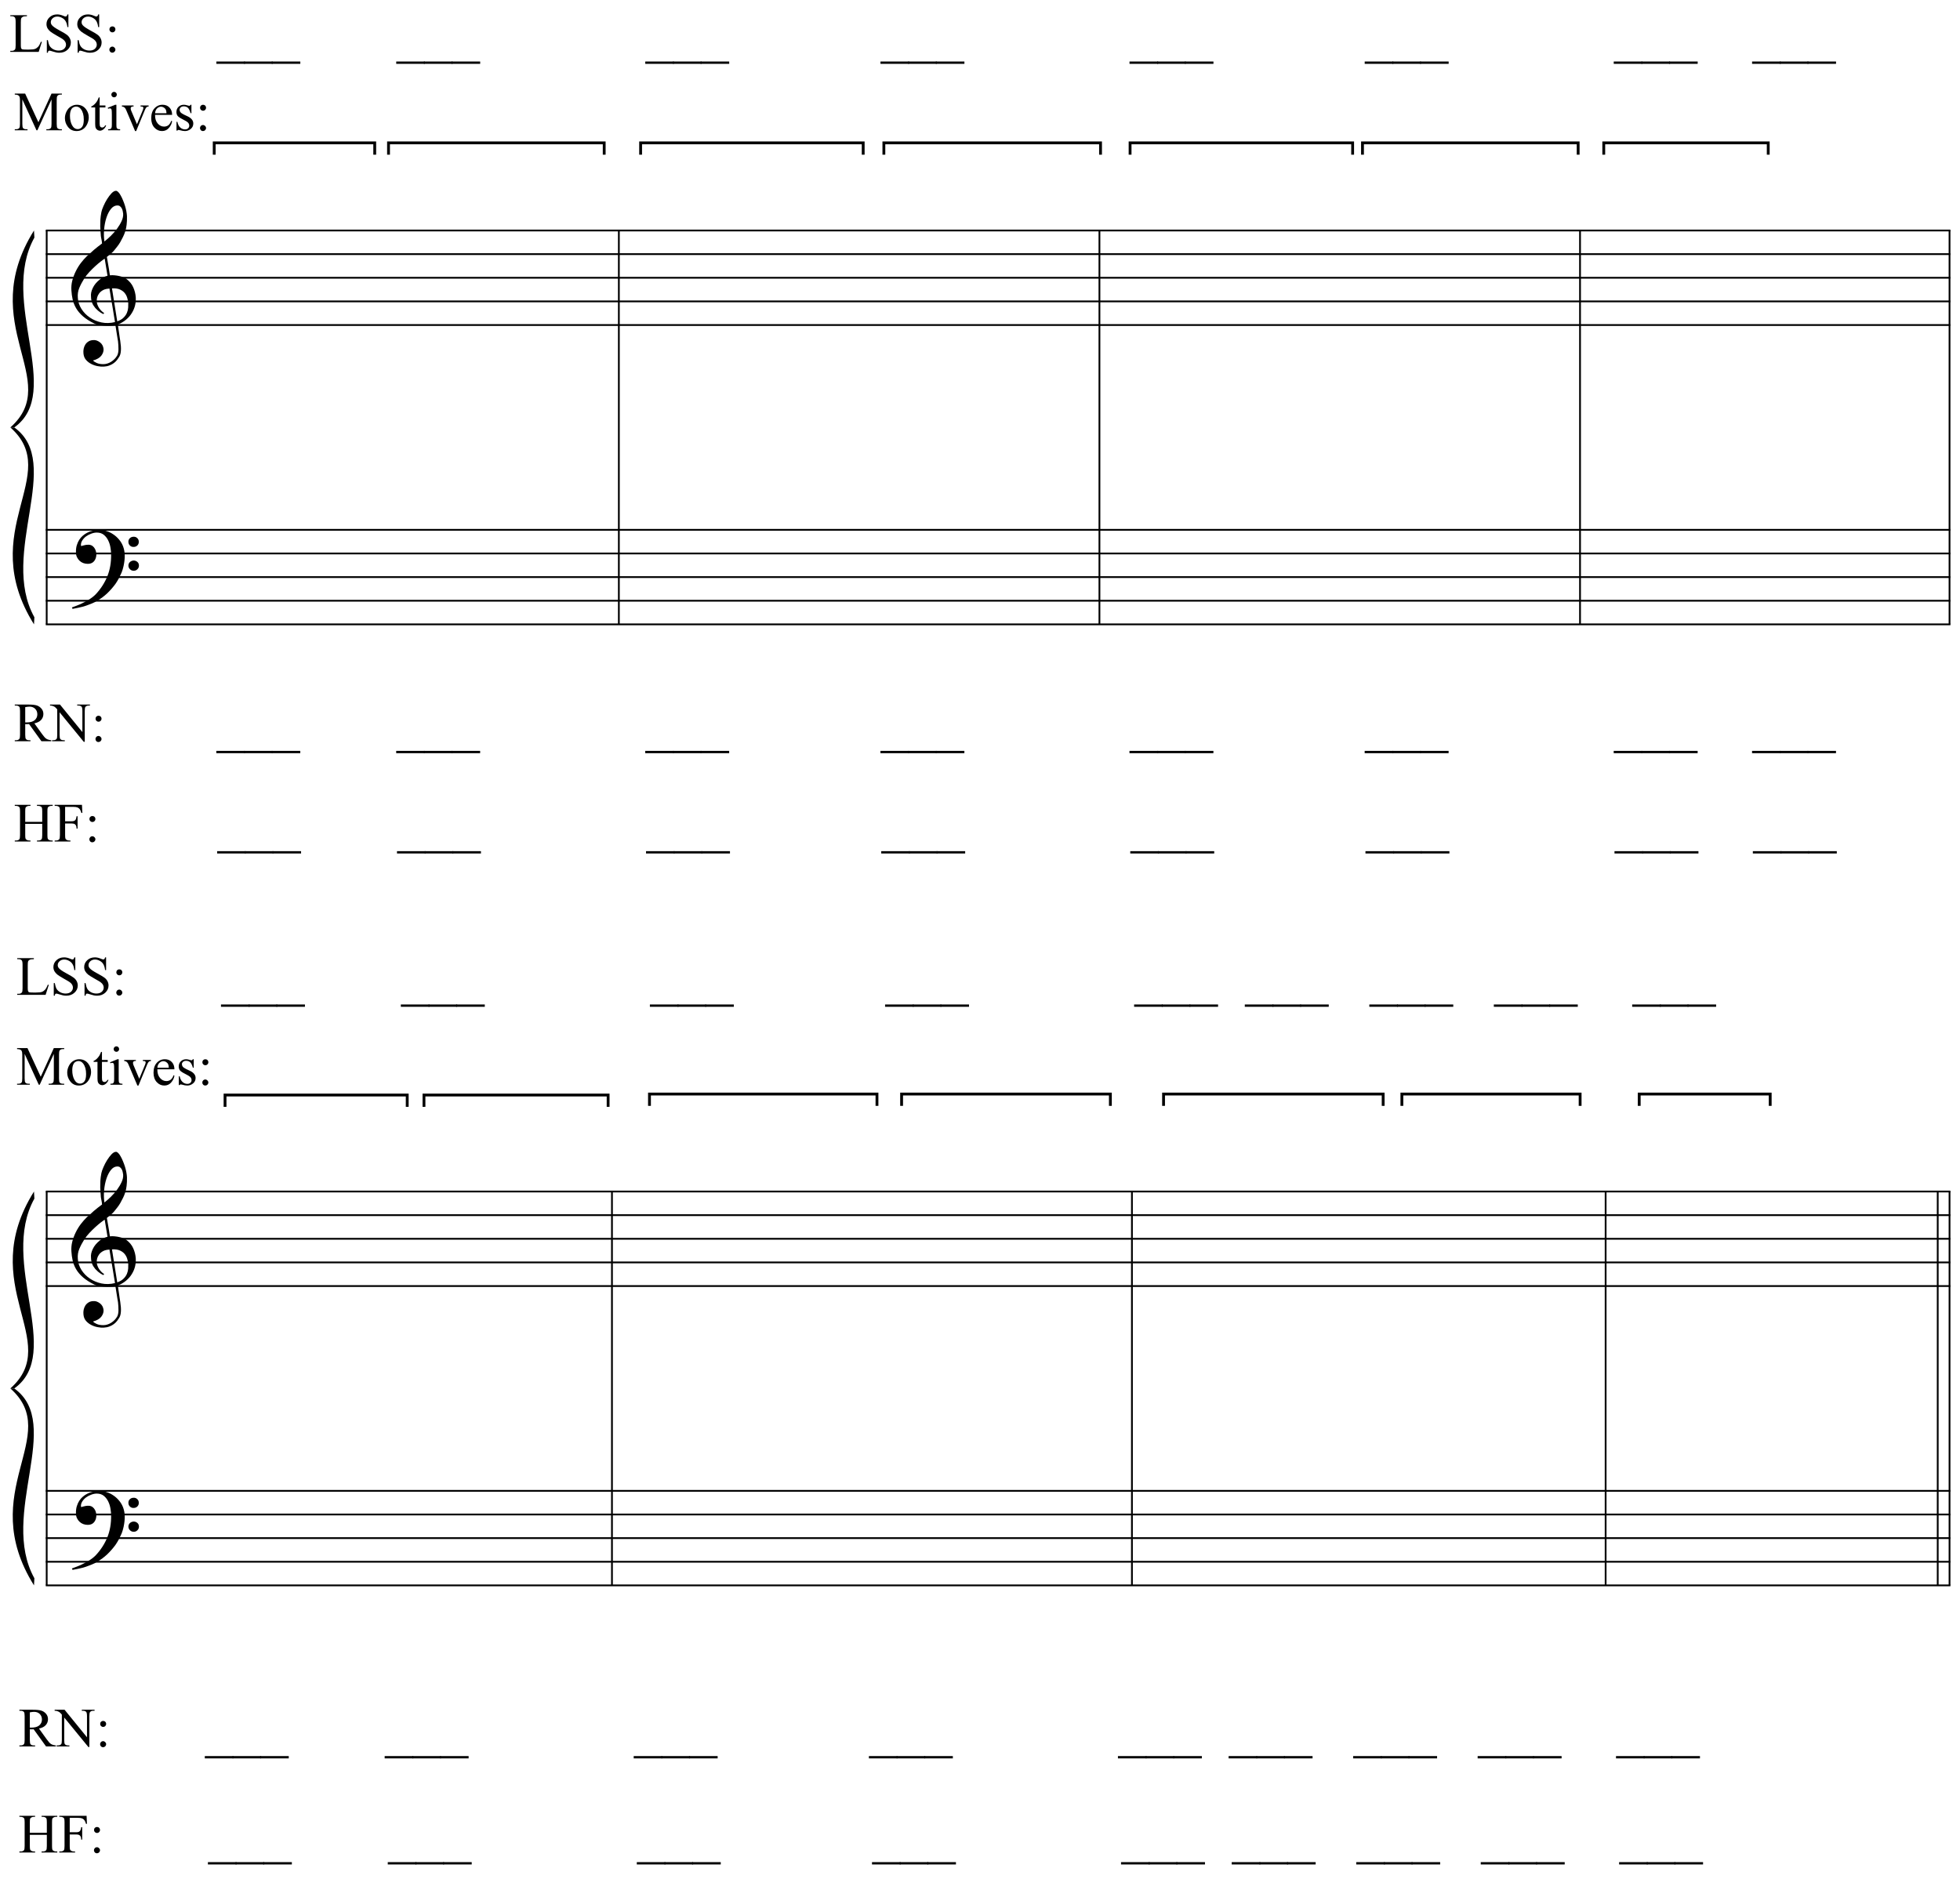 <?xml version="1.0" encoding="UTF-8"?>
<svg xmlns="http://www.w3.org/2000/svg" xmlns:xlink="http://www.w3.org/1999/xlink" width="425pt" height="409pt" viewBox="0 0 425 409" version="1.1">
<defs>
<g>
<symbol overflow="visible" id="glyph0-0">
<path style="stroke:none;" d=""/>
</symbol>
<symbol overflow="visible" id="glyph0-1">
<path style="stroke:none;" d="M 9.547 5.172 C 9.172 5.234 8.766 5.27 8.328 5.281 C 7.898 5.301 7.477 5.289 7.062 5.25 C 6.656 5.219 6.273 5.172 5.922 5.109 C 5.578 5.047 5.297 4.961 5.078 4.859 C 4.023 4.348 3.176 3.812 2.531 3.25 C 1.883 2.688 1.379 2.094 1.016 1.469 C 0.66 0.852 0.41 0.223 0.266 -0.422 C 0.129 -1.066 0.039 -1.719 0 -2.375 C -0.051 -3.082 0.008 -3.789 0.188 -4.5 C 0.375 -5.219 0.629 -5.898 0.953 -6.547 C 1.273 -7.203 1.645 -7.801 2.062 -8.344 C 2.477 -8.883 2.898 -9.363 3.328 -9.781 C 3.816 -10.238 4.328 -10.695 4.859 -11.156 C 5.398 -11.613 5.992 -12.082 6.641 -12.562 C 6.629 -12.738 6.613 -12.895 6.594 -13.031 C 6.57 -13.176 6.547 -13.316 6.516 -13.453 C 6.492 -13.598 6.461 -13.758 6.422 -13.938 C 6.391 -14.113 6.367 -14.332 6.359 -14.594 C 6.359 -14.707 6.344 -14.91 6.312 -15.203 C 6.281 -15.492 6.258 -15.848 6.25 -16.266 C 6.25 -16.68 6.258 -17.156 6.281 -17.688 C 6.312 -18.219 6.383 -18.773 6.5 -19.359 C 6.562 -19.691 6.707 -20.117 6.938 -20.641 C 7.164 -21.172 7.43 -21.68 7.734 -22.172 C 8.047 -22.672 8.367 -23.098 8.703 -23.453 C 9.047 -23.805 9.367 -23.984 9.672 -23.984 C 9.828 -23.984 9.992 -23.891 10.172 -23.703 C 10.348 -23.523 10.52 -23.281 10.688 -22.969 C 10.863 -22.664 11.031 -22.316 11.188 -21.922 C 11.352 -21.535 11.5 -21.133 11.625 -20.719 C 11.75 -20.312 11.848 -19.91 11.922 -19.516 C 11.992 -19.117 12.035 -18.77 12.047 -18.469 C 12.066 -17.758 12.039 -17.133 11.969 -16.594 C 11.906 -16.051 11.801 -15.566 11.656 -15.141 C 11.52 -14.711 11.359 -14.316 11.172 -13.953 C 10.992 -13.586 10.801 -13.223 10.594 -12.859 C 10.375 -12.484 10.148 -12.156 9.922 -11.875 C 9.703 -11.594 9.477 -11.312 9.25 -11.031 C 9 -10.727 8.738 -10.477 8.469 -10.281 C 8.207 -10.082 7.945 -9.867 7.688 -9.641 C 7.812 -8.941 7.922 -8.312 8.016 -7.75 C 8.055 -7.5 8.098 -7.258 8.141 -7.031 C 8.18 -6.801 8.211 -6.586 8.234 -6.391 C 8.266 -6.191 8.289 -6.023 8.312 -5.891 C 8.344 -5.766 8.359 -5.688 8.359 -5.656 C 8.691 -5.695 9.031 -5.695 9.375 -5.656 C 9.727 -5.625 10.062 -5.57 10.375 -5.5 C 10.695 -5.438 10.984 -5.348 11.234 -5.234 C 11.492 -5.129 11.695 -5.031 11.844 -4.938 C 12.582 -4.395 13.102 -3.77 13.406 -3.062 C 13.719 -2.363 13.898 -1.645 13.953 -0.906 C 13.992 -0.332 13.945 0.242 13.812 0.828 C 13.676 1.41 13.445 1.961 13.125 2.484 C 12.812 3.016 12.395 3.5 11.875 3.938 C 11.363 4.375 10.758 4.734 10.062 5.016 C 10.145 5.578 10.223 6.098 10.297 6.578 C 10.359 6.992 10.414 7.395 10.469 7.781 C 10.531 8.164 10.57 8.438 10.594 8.594 C 10.719 9.406 10.766 10.07 10.734 10.594 C 10.711 11.125 10.613 11.555 10.438 11.891 C 10.281 12.16 10.102 12.426 9.906 12.688 C 9.707 12.945 9.473 13.176 9.203 13.375 C 8.93 13.582 8.613 13.754 8.25 13.891 C 7.883 14.035 7.473 14.117 7.016 14.141 C 6.66 14.172 6.234 14.141 5.734 14.047 C 5.242 13.961 4.773 13.805 4.328 13.578 C 3.879 13.359 3.488 13.055 3.156 12.672 C 2.832 12.285 2.648 11.812 2.609 11.25 C 2.578 10.926 2.594 10.598 2.656 10.266 C 2.727 9.93 2.848 9.629 3.016 9.359 C 3.191 9.086 3.422 8.863 3.703 8.688 C 3.984 8.508 4.328 8.41 4.734 8.391 C 4.984 8.367 5.234 8.398 5.484 8.484 C 5.734 8.578 5.969 8.707 6.188 8.875 C 6.406 9.039 6.582 9.242 6.719 9.484 C 6.852 9.734 6.938 10.004 6.969 10.297 C 7.008 10.797 6.852 11.281 6.5 11.75 C 6.145 12.227 5.539 12.582 4.688 12.812 C 4.832 13 5.094 13.176 5.469 13.344 C 5.852 13.52 6.332 13.609 6.906 13.609 C 7.508 13.609 8.086 13.43 8.641 13.078 C 9.191 12.723 9.617 12.281 9.922 11.75 C 10.109 11.395 10.203 10.93 10.203 10.359 C 10.203 9.797 10.172 9.227 10.109 8.656 C 10.078 8.551 10.035 8.312 9.984 7.938 C 9.93 7.562 9.867 7.172 9.797 6.766 C 9.734 6.285 9.648 5.754 9.547 5.172 Z M 9.984 -20.812 C 9.453 -20.812 8.984 -20.562 8.578 -20.062 C 8.172 -19.562 7.844 -18.926 7.594 -18.156 C 7.344 -17.395 7.176 -16.555 7.094 -15.641 C 7.008 -14.723 7.031 -13.844 7.156 -13 C 7.602 -13.344 8.07 -13.754 8.562 -14.234 C 9.062 -14.723 9.508 -15.238 9.906 -15.781 C 10.312 -16.332 10.641 -16.883 10.891 -17.438 C 11.148 -18 11.258 -18.535 11.219 -19.047 C 11.195 -19.211 11.164 -19.395 11.125 -19.594 C 11.082 -19.801 11.016 -19.992 10.922 -20.172 C 10.828 -20.348 10.703 -20.5 10.547 -20.625 C 10.398 -20.75 10.211 -20.812 9.984 -20.812 Z M 9.938 4.328 C 10.531 4.117 10.988 3.848 11.312 3.516 C 11.645 3.191 11.891 2.836 12.047 2.453 C 12.203 2.078 12.289 1.695 12.312 1.312 C 12.332 0.926 12.336 0.582 12.328 0.281 C 12.297 0.039 12.234 -0.258 12.141 -0.625 C 12.055 -1 11.891 -1.359 11.641 -1.703 C 11.398 -2.047 11.051 -2.328 10.594 -2.547 C 10.145 -2.773 9.547 -2.867 8.797 -2.828 Z M 8.266 -2.781 C 7.703 -2.758 7.238 -2.648 6.875 -2.453 C 6.508 -2.254 6.223 -2.016 6.016 -1.734 C 5.805 -1.453 5.66 -1.156 5.578 -0.844 C 5.504 -0.531 5.477 -0.25 5.5 0 C 5.508 0.25 5.562 0.5 5.656 0.75 C 5.75 1.008 5.875 1.254 6.031 1.484 C 6.188 1.711 6.359 1.914 6.547 2.094 C 6.734 2.281 6.922 2.422 7.109 2.516 C 7.086 2.547 7.066 2.57 7.047 2.594 C 7.023 2.613 7 2.641 6.969 2.672 C 6.938 2.691 6.914 2.719 6.906 2.75 C 6.477 2.539 6.102 2.297 5.781 2.016 C 5.469 1.734 5.266 1.535 5.172 1.422 C 5.016 1.211 4.879 1.023 4.766 0.859 C 4.66 0.691 4.57 0.516 4.5 0.328 C 4.438 0.148 4.379 -0.047 4.328 -0.266 C 4.285 -0.484 4.258 -0.742 4.25 -1.047 C 4.219 -1.328 4.234 -1.629 4.297 -1.953 C 4.367 -2.273 4.484 -2.598 4.641 -2.922 C 4.797 -3.254 5 -3.57 5.25 -3.875 C 5.508 -4.188 5.812 -4.477 6.156 -4.75 C 6.332 -4.895 6.488 -5.004 6.625 -5.078 C 6.77 -5.16 6.906 -5.234 7.031 -5.297 C 7.156 -5.359 7.281 -5.406 7.406 -5.438 C 7.539 -5.477 7.68 -5.52 7.828 -5.562 L 7.219 -9.266 C 7.051 -9.172 6.781 -8.977 6.406 -8.688 C 6.039 -8.406 5.641 -8.066 5.203 -7.672 C 4.766 -7.273 4.332 -6.848 3.906 -6.391 C 3.477 -5.93 3.125 -5.488 2.844 -5.062 C 2.352 -4.281 1.973 -3.562 1.703 -2.906 C 1.43 -2.25 1.328 -1.539 1.391 -0.781 C 1.441 0.082 1.703 0.883 2.172 1.625 C 2.648 2.375 3.258 3 4 3.5 C 4.738 4.008 5.578 4.363 6.516 4.562 C 7.461 4.758 8.441 4.734 9.453 4.484 C 9.234 3.129 9.035 1.922 8.859 0.859 C 8.773 0.41 8.695 -0.031 8.625 -0.469 C 8.562 -0.906 8.5 -1.297 8.438 -1.641 C 8.375 -1.984 8.328 -2.258 8.297 -2.469 C 8.273 -2.676 8.266 -2.781 8.266 -2.781 Z M 8.266 -2.781 "/>
</symbol>
<symbol overflow="visible" id="glyph0-2">
<path style="stroke:none;" d="M 10.297 5.375 C 10.172 5.602 10.051 5.812 9.938 6 C 9.82 6.195 9.703 6.383 9.578 6.562 C 9.453 6.738 9.32 6.91 9.188 7.078 C 9.051 7.254 8.895 7.441 8.719 7.641 C 8.539 7.848 8.367 8.035 8.203 8.203 C 8.047 8.367 7.891 8.523 7.734 8.672 C 7.578 8.816 7.41 8.961 7.234 9.109 C 7.055 9.254 6.859 9.41 6.641 9.578 C 6.367 9.773 6.113 9.945 5.875 10.094 C 5.633 10.25 5.395 10.391 5.156 10.516 C 4.914 10.641 4.664 10.754 4.406 10.859 C 4.145 10.961 3.859 11.07 3.547 11.188 C 3.234 11.312 2.891 11.426 2.516 11.531 C 2.141 11.633 1.781 11.719 1.438 11.781 C 1.039 11.863 0.645 11.941 0.25 12.016 L 0.109 11.703 C 0.742 11.484 1.383 11.234 2.031 10.953 C 2.562 10.703 3.125 10.398 3.719 10.047 C 4.312 9.703 4.828 9.305 5.266 8.859 C 6.367 7.68 7.207 6.383 7.781 4.969 C 8.363 3.551 8.641 1.941 8.609 0.141 C 8.609 -0.266 8.562 -0.734 8.469 -1.266 C 8.383 -1.805 8.227 -2.312 8 -2.781 C 7.781 -3.258 7.469 -3.672 7.062 -4.016 C 6.656 -4.359 6.133 -4.531 5.5 -4.531 C 5.125 -4.531 4.727 -4.453 4.312 -4.297 C 3.895 -4.148 3.516 -3.953 3.172 -3.703 C 2.836 -3.453 2.562 -3.148 2.344 -2.797 C 2.125 -2.453 2.035 -2.082 2.078 -1.688 C 2.086 -1.625 2.129 -1.602 2.203 -1.625 C 2.273 -1.645 2.383 -1.676 2.531 -1.719 C 2.676 -1.758 2.852 -1.801 3.062 -1.844 C 3.27 -1.883 3.52 -1.898 3.812 -1.891 C 4.113 -1.867 4.375 -1.773 4.594 -1.609 C 4.812 -1.441 4.988 -1.227 5.125 -0.969 C 5.258 -0.707 5.348 -0.422 5.391 -0.109 C 5.43 0.191 5.414 0.488 5.344 0.781 C 5.238 1.227 5.039 1.582 4.75 1.844 C 4.457 2.113 4.051 2.25 3.531 2.25 C 3.195 2.25 2.875 2.191 2.562 2.078 C 2.258 1.961 1.992 1.797 1.766 1.578 C 1.535 1.367 1.348 1.109 1.203 0.797 C 1.055 0.492 0.984 0.145 0.984 -0.25 C 0.973 -0.832 1.035 -1.348 1.172 -1.797 C 1.316 -2.254 1.492 -2.645 1.703 -2.969 C 1.922 -3.301 2.148 -3.57 2.391 -3.781 C 2.629 -3.988 2.848 -4.156 3.047 -4.281 C 3.555 -4.594 4.07 -4.805 4.594 -4.922 C 5.113 -5.047 5.602 -5.113 6.062 -5.125 C 6.582 -5.125 7.102 -5.035 7.625 -4.859 C 8.156 -4.691 8.648 -4.445 9.109 -4.125 C 9.578 -3.812 9.992 -3.43 10.359 -2.984 C 10.734 -2.535 11.02 -2.039 11.219 -1.5 C 11.445 -0.883 11.562 -0.234 11.562 0.453 C 11.57 1.148 11.488 1.898 11.312 2.703 C 11.258 2.973 11.195 3.219 11.125 3.438 C 11.062 3.656 10.988 3.867 10.906 4.078 C 10.82 4.285 10.727 4.488 10.625 4.688 C 10.52 4.895 10.41 5.125 10.297 5.375 Z M 12.359 -2.516 C 12.348 -2.836 12.453 -3.102 12.672 -3.312 C 12.891 -3.52 13.156 -3.625 13.469 -3.625 C 13.781 -3.645 14.047 -3.551 14.266 -3.344 C 14.492 -3.133 14.609 -2.875 14.609 -2.562 C 14.629 -2.25 14.531 -1.977 14.312 -1.75 C 14.094 -1.531 13.828 -1.422 13.516 -1.422 C 13.191 -1.398 12.914 -1.5 12.688 -1.719 C 12.469 -1.938 12.359 -2.203 12.359 -2.516 Z M 12.359 2.641 C 12.359 2.328 12.469 2.066 12.688 1.859 C 12.906 1.66 13.172 1.551 13.484 1.531 C 13.797 1.531 14.066 1.629 14.297 1.828 C 14.523 2.023 14.641 2.285 14.641 2.609 C 14.648 2.922 14.547 3.188 14.328 3.406 C 14.109 3.633 13.844 3.75 13.531 3.75 C 13.219 3.758 12.945 3.656 12.719 3.438 C 12.488 3.219 12.367 2.953 12.359 2.641 Z M 12.359 2.641 "/>
</symbol>
<symbol overflow="visible" id="glyph1-0">
<path style="stroke:none;" d="M 1.672 0 L 1.672 -7.5 L 7.672 -7.5 L 7.672 0 Z M 1.859 -0.188 L 7.484 -0.188 L 7.484 -7.312 L 1.859 -7.312 Z M 1.859 -0.188 "/>
</symbol>
<symbol overflow="visible" id="glyph1-1">
<path style="stroke:none;" d="M 4.906 0 L 1.844 -6.688 L 1.844 -1.375 C 1.844 -0.883 1.895 -0.582 2 -0.469 C 2.145 -0.301 2.375 -0.219 2.688 -0.219 L 2.969 -0.219 L 2.969 0 L 0.203 0 L 0.203 -0.219 L 0.484 -0.219 C 0.816 -0.219 1.055 -0.316 1.203 -0.516 C 1.285 -0.641 1.328 -0.926 1.328 -1.375 L 1.328 -6.562 C 1.328 -6.914 1.285 -7.172 1.203 -7.328 C 1.148 -7.441 1.051 -7.535 0.906 -7.609 C 0.758 -7.691 0.523 -7.734 0.203 -7.734 L 0.203 -7.953 L 2.453 -7.953 L 5.328 -1.734 L 8.172 -7.953 L 10.422 -7.953 L 10.422 -7.734 L 10.141 -7.734 C 9.805 -7.734 9.566 -7.629 9.422 -7.422 C 9.336 -7.297 9.297 -7.008 9.297 -6.562 L 9.297 -1.375 C 9.297 -0.883 9.348 -0.582 9.453 -0.469 C 9.598 -0.301 9.828 -0.219 10.141 -0.219 L 10.422 -0.219 L 10.422 0 L 7.047 0 L 7.047 -0.219 L 7.328 -0.219 C 7.66 -0.219 7.898 -0.316 8.047 -0.516 C 8.129 -0.641 8.172 -0.926 8.172 -1.375 L 8.172 -6.688 L 5.109 0 Z M 4.906 0 "/>
</symbol>
<symbol overflow="visible" id="glyph1-2">
<path style="stroke:none;" d="M 3 -5.531 C 3.812 -5.531 4.461 -5.219 4.953 -4.594 C 5.367 -4.07 5.578 -3.469 5.578 -2.781 C 5.578 -2.301 5.461 -1.816 5.234 -1.328 C 5.004 -0.836 4.688 -0.461 4.281 -0.203 C 3.883 0.047 3.438 0.172 2.938 0.172 C 2.125 0.172 1.484 -0.148 1.016 -0.797 C 0.609 -1.348 0.406 -1.957 0.406 -2.625 C 0.406 -3.125 0.523 -3.613 0.766 -4.094 C 1.016 -4.582 1.336 -4.941 1.734 -5.172 C 2.129 -5.41 2.551 -5.531 3 -5.531 Z M 2.812 -5.141 C 2.613 -5.141 2.406 -5.078 2.188 -4.953 C 1.977 -4.836 1.812 -4.625 1.688 -4.312 C 1.562 -4 1.5 -3.602 1.5 -3.125 C 1.5 -2.344 1.648 -1.664 1.953 -1.094 C 2.266 -0.531 2.676 -0.25 3.188 -0.25 C 3.562 -0.25 3.875 -0.406 4.125 -0.719 C 4.375 -1.031 4.5 -1.566 4.5 -2.328 C 4.5 -3.285 4.289 -4.035 3.875 -4.578 C 3.602 -4.953 3.25 -5.141 2.812 -5.141 Z M 2.812 -5.141 "/>
</symbol>
<symbol overflow="visible" id="glyph1-3">
<path style="stroke:none;" d="M 1.938 -7.125 L 1.938 -5.375 L 3.188 -5.375 L 3.188 -4.953 L 1.938 -4.953 L 1.938 -1.484 C 1.938 -1.129 1.984 -0.891 2.078 -0.766 C 2.18 -0.648 2.312 -0.594 2.469 -0.594 C 2.594 -0.594 2.719 -0.629 2.844 -0.703 C 2.969 -0.785 3.062 -0.906 3.125 -1.062 L 3.359 -1.062 C 3.211 -0.688 3.016 -0.398 2.766 -0.203 C 2.516 -0.004 2.258 0.094 2 0.094 C 1.82 0.094 1.645 0.039 1.469 -0.062 C 1.301 -0.164 1.176 -0.305 1.094 -0.484 C 1.008 -0.672 0.969 -0.957 0.969 -1.344 L 0.969 -4.953 L 0.125 -4.953 L 0.125 -5.156 C 0.332 -5.238 0.547 -5.379 0.766 -5.578 C 0.992 -5.785 1.195 -6.031 1.375 -6.312 C 1.469 -6.469 1.594 -6.738 1.75 -7.125 Z M 1.938 -7.125 "/>
</symbol>
<symbol overflow="visible" id="glyph1-4">
<path style="stroke:none;" d="M 1.734 -8.328 C 1.898 -8.328 2.039 -8.27 2.156 -8.156 C 2.27 -8.039 2.328 -7.898 2.328 -7.734 C 2.328 -7.578 2.27 -7.438 2.156 -7.312 C 2.039 -7.195 1.898 -7.141 1.734 -7.141 C 1.578 -7.141 1.438 -7.195 1.312 -7.312 C 1.195 -7.438 1.141 -7.578 1.141 -7.734 C 1.141 -7.898 1.195 -8.039 1.312 -8.156 C 1.426 -8.27 1.566 -8.328 1.734 -8.328 Z M 2.234 -5.531 L 2.234 -1.219 C 2.234 -0.875 2.254 -0.645 2.297 -0.531 C 2.348 -0.426 2.422 -0.348 2.516 -0.297 C 2.609 -0.242 2.785 -0.219 3.047 -0.219 L 3.047 0 L 0.438 0 L 0.438 -0.219 C 0.695 -0.219 0.867 -0.238 0.953 -0.281 C 1.047 -0.332 1.117 -0.414 1.172 -0.531 C 1.223 -0.656 1.25 -0.883 1.25 -1.219 L 1.25 -3.281 C 1.25 -3.863 1.234 -4.238 1.203 -4.406 C 1.172 -4.531 1.125 -4.617 1.062 -4.672 C 1.008 -4.723 0.93 -4.75 0.828 -4.75 C 0.723 -4.75 0.594 -4.719 0.438 -4.656 L 0.359 -4.875 L 1.969 -5.531 Z M 2.234 -5.531 "/>
</symbol>
<symbol overflow="visible" id="glyph1-5">
<path style="stroke:none;" d="M 0.094 -5.375 L 2.625 -5.375 L 2.625 -5.156 L 2.469 -5.156 C 2.312 -5.156 2.191 -5.113 2.109 -5.031 C 2.035 -4.957 2 -4.859 2 -4.734 C 2 -4.598 2.035 -4.438 2.109 -4.25 L 3.359 -1.297 L 4.625 -4.359 C 4.707 -4.578 4.75 -4.742 4.75 -4.859 C 4.75 -4.922 4.734 -4.969 4.703 -5 C 4.66 -5.062 4.602 -5.102 4.531 -5.125 C 4.469 -5.145 4.336 -5.156 4.141 -5.156 L 4.141 -5.375 L 5.891 -5.375 L 5.891 -5.156 C 5.68 -5.133 5.539 -5.094 5.469 -5.031 C 5.332 -4.914 5.207 -4.719 5.094 -4.438 L 3.188 0.172 L 2.953 0.172 L 1.031 -4.359 C 0.945 -4.578 0.863 -4.727 0.781 -4.812 C 0.707 -4.906 0.613 -4.984 0.5 -5.047 C 0.426 -5.086 0.289 -5.125 0.094 -5.156 Z M 0.094 -5.375 "/>
</symbol>
<symbol overflow="visible" id="glyph1-6">
<path style="stroke:none;" d="M 1.281 -3.344 C 1.27 -2.551 1.461 -1.926 1.859 -1.469 C 2.242 -1.02 2.703 -0.797 3.234 -0.797 C 3.586 -0.797 3.895 -0.891 4.156 -1.078 C 4.414 -1.273 4.633 -1.609 4.812 -2.078 L 4.984 -1.953 C 4.898 -1.422 4.66 -0.93 4.266 -0.484 C 3.879 -0.047 3.391 0.172 2.797 0.172 C 2.148 0.172 1.598 -0.078 1.141 -0.578 C 0.68 -1.086 0.453 -1.766 0.453 -2.609 C 0.453 -3.523 0.688 -4.238 1.156 -4.75 C 1.625 -5.27 2.211 -5.531 2.922 -5.531 C 3.523 -5.531 4.02 -5.332 4.406 -4.938 C 4.789 -4.539 4.984 -4.008 4.984 -3.344 Z M 1.281 -3.688 L 3.766 -3.688 C 3.742 -4.031 3.703 -4.27 3.641 -4.406 C 3.547 -4.625 3.398 -4.797 3.203 -4.922 C 3.004 -5.047 2.801 -5.109 2.594 -5.109 C 2.27 -5.109 1.977 -4.984 1.719 -4.734 C 1.469 -4.484 1.32 -4.133 1.281 -3.688 Z M 1.281 -3.688 "/>
</symbol>
<symbol overflow="visible" id="glyph1-7">
<path style="stroke:none;" d="M 3.844 -5.531 L 3.844 -3.703 L 3.656 -3.703 C 3.5 -4.273 3.305 -4.664 3.078 -4.875 C 2.848 -5.082 2.551 -5.188 2.188 -5.188 C 1.914 -5.188 1.695 -5.113 1.531 -4.969 C 1.363 -4.82 1.281 -4.66 1.281 -4.484 C 1.281 -4.266 1.344 -4.078 1.469 -3.922 C 1.582 -3.766 1.828 -3.594 2.203 -3.406 L 3.062 -3 C 3.852 -2.613 4.25 -2.102 4.25 -1.469 C 4.25 -0.977 4.062 -0.582 3.688 -0.281 C 3.32 0.02 2.91 0.172 2.453 0.172 C 2.129 0.172 1.754 0.109 1.328 -0.016 C 1.203 -0.055 1.098 -0.078 1.016 -0.078 C 0.922 -0.078 0.848 -0.023 0.797 0.078 L 0.609 0.078 L 0.609 -1.828 L 0.797 -1.828 C 0.91 -1.285 1.117 -0.875 1.422 -0.594 C 1.734 -0.32 2.082 -0.188 2.469 -0.188 C 2.738 -0.188 2.957 -0.266 3.125 -0.422 C 3.289 -0.578 3.375 -0.766 3.375 -0.984 C 3.375 -1.254 3.281 -1.484 3.094 -1.672 C 2.906 -1.859 2.523 -2.094 1.953 -2.375 C 1.391 -2.656 1.02 -2.906 0.844 -3.125 C 0.676 -3.352 0.594 -3.633 0.594 -3.969 C 0.594 -4.414 0.742 -4.785 1.047 -5.078 C 1.348 -5.379 1.738 -5.531 2.219 -5.531 C 2.426 -5.531 2.68 -5.484 2.984 -5.391 C 3.18 -5.328 3.312 -5.297 3.375 -5.297 C 3.438 -5.297 3.484 -5.312 3.516 -5.344 C 3.555 -5.375 3.602 -5.438 3.656 -5.531 Z M 3.844 -5.531 "/>
</symbol>
<symbol overflow="visible" id="glyph1-8">
<path style="stroke:none;" d="M 1.688 -5.531 C 1.875 -5.531 2.031 -5.469 2.156 -5.344 C 2.281 -5.219 2.344 -5.062 2.344 -4.875 C 2.344 -4.695 2.281 -4.547 2.156 -4.422 C 2.031 -4.297 1.875 -4.234 1.688 -4.234 C 1.508 -4.234 1.359 -4.297 1.234 -4.422 C 1.109 -4.547 1.047 -4.695 1.047 -4.875 C 1.047 -5.062 1.109 -5.219 1.234 -5.344 C 1.359 -5.469 1.508 -5.531 1.688 -5.531 Z M 1.688 -1.141 C 1.863 -1.141 2.016 -1.07 2.141 -0.938 C 2.273 -0.812 2.344 -0.66 2.344 -0.484 C 2.344 -0.305 2.273 -0.148 2.141 -0.016 C 2.016 0.109 1.863 0.172 1.688 0.172 C 1.5 0.172 1.344 0.109 1.219 -0.016 C 1.094 -0.148 1.031 -0.305 1.031 -0.484 C 1.031 -0.66 1.094 -0.812 1.219 -0.938 C 1.344 -1.07 1.5 -1.141 1.688 -1.141 Z M 1.688 -1.141 "/>
</symbol>
<symbol overflow="visible" id="glyph1-9">
<path style="stroke:none;" d="M 6.875 -2.203 L 7.078 -2.156 L 6.391 0 L 0.234 0 L 0.234 -0.219 L 0.547 -0.219 C 0.879 -0.219 1.117 -0.328 1.266 -0.547 C 1.348 -0.672 1.391 -0.957 1.391 -1.406 L 1.391 -6.547 C 1.391 -7.035 1.332 -7.344 1.219 -7.469 C 1.062 -7.645 0.836 -7.734 0.547 -7.734 L 0.234 -7.734 L 0.234 -7.953 L 3.844 -7.953 L 3.844 -7.734 C 3.414 -7.734 3.117 -7.691 2.953 -7.609 C 2.785 -7.523 2.672 -7.422 2.609 -7.297 C 2.547 -7.172 2.516 -6.875 2.516 -6.406 L 2.516 -1.406 C 2.516 -1.082 2.547 -0.863 2.609 -0.75 C 2.648 -0.664 2.719 -0.602 2.812 -0.562 C 2.914 -0.52 3.223 -0.5 3.734 -0.5 L 4.312 -0.5 C 4.926 -0.5 5.352 -0.547 5.594 -0.641 C 5.844 -0.734 6.066 -0.891 6.266 -1.109 C 6.473 -1.336 6.676 -1.703 6.875 -2.203 Z M 6.875 -2.203 "/>
</symbol>
<symbol overflow="visible" id="glyph1-10">
<path style="stroke:none;" d="M 5.5 -8.125 L 5.5 -5.375 L 5.281 -5.375 C 5.219 -5.906 5.094 -6.328 4.906 -6.641 C 4.727 -6.953 4.469 -7.195 4.125 -7.375 C 3.789 -7.562 3.445 -7.656 3.094 -7.656 C 2.688 -7.656 2.348 -7.531 2.078 -7.281 C 1.816 -7.039 1.688 -6.758 1.688 -6.438 C 1.688 -6.195 1.77 -5.977 1.938 -5.781 C 2.176 -5.488 2.75 -5.098 3.656 -4.609 C 4.406 -4.211 4.914 -3.906 5.188 -3.688 C 5.457 -3.477 5.664 -3.227 5.812 -2.938 C 5.957 -2.645 6.031 -2.344 6.031 -2.031 C 6.031 -1.426 5.797 -0.906 5.328 -0.469 C 4.859 -0.031 4.258 0.188 3.531 0.188 C 3.301 0.188 3.082 0.164 2.875 0.125 C 2.758 0.102 2.508 0.035 2.125 -0.078 C 1.738 -0.203 1.5 -0.266 1.406 -0.266 C 1.301 -0.266 1.219 -0.234 1.156 -0.172 C 1.102 -0.117 1.066 0 1.047 0.188 L 0.828 0.188 L 0.828 -2.547 L 1.047 -2.547 C 1.148 -1.973 1.285 -1.547 1.453 -1.266 C 1.629 -0.984 1.891 -0.75 2.234 -0.562 C 2.586 -0.375 2.977 -0.281 3.406 -0.281 C 3.895 -0.281 4.281 -0.406 4.562 -0.656 C 4.844 -0.914 4.984 -1.223 4.984 -1.578 C 4.984 -1.773 4.93 -1.973 4.828 -2.172 C 4.723 -2.367 4.555 -2.551 4.328 -2.719 C 4.172 -2.844 3.754 -3.094 3.078 -3.469 C 2.398 -3.852 1.914 -4.156 1.625 -4.375 C 1.344 -4.602 1.125 -4.852 0.969 -5.125 C 0.82 -5.406 0.75 -5.707 0.75 -6.031 C 0.75 -6.602 0.969 -7.094 1.406 -7.5 C 1.844 -7.914 2.398 -8.125 3.078 -8.125 C 3.492 -8.125 3.941 -8.02 4.422 -7.812 C 4.641 -7.719 4.789 -7.672 4.875 -7.672 C 4.977 -7.672 5.062 -7.703 5.125 -7.766 C 5.195 -7.828 5.25 -7.945 5.281 -8.125 Z M 5.5 -8.125 "/>
</symbol>
<symbol overflow="visible" id="glyph1-11">
<path style="stroke:none;" d=""/>
</symbol>
<symbol overflow="visible" id="glyph1-12">
<path style="stroke:none;" d="M 6.109 2.594 L -0.094 2.594 L -0.094 2.094 L 6.109 2.094 Z M 6.109 2.594 "/>
</symbol>
<symbol overflow="visible" id="glyph1-13">
<path style="stroke:none;" d="M 8.109 0 L 5.984 0 L 3.297 -3.719 C 3.098 -3.707 2.938 -3.703 2.812 -3.703 C 2.758 -3.703 2.703 -3.703 2.641 -3.703 C 2.586 -3.703 2.531 -3.707 2.469 -3.719 L 2.469 -1.406 C 2.469 -0.906 2.52 -0.594 2.625 -0.469 C 2.781 -0.301 3.004 -0.219 3.297 -0.219 L 3.609 -0.219 L 3.609 0 L 0.203 0 L 0.203 -0.219 L 0.5 -0.219 C 0.844 -0.219 1.082 -0.328 1.219 -0.547 C 1.301 -0.672 1.344 -0.957 1.344 -1.406 L 1.344 -6.547 C 1.344 -7.047 1.289 -7.352 1.188 -7.469 C 1.031 -7.645 0.801 -7.734 0.5 -7.734 L 0.203 -7.734 L 0.203 -7.953 L 3.094 -7.953 C 3.938 -7.953 4.555 -7.891 4.953 -7.766 C 5.359 -7.641 5.703 -7.41 5.984 -7.078 C 6.266 -6.754 6.406 -6.363 6.406 -5.906 C 6.406 -5.414 6.242 -4.988 5.922 -4.625 C 5.609 -4.27 5.117 -4.02 4.453 -3.875 L 6.094 -1.594 C 6.469 -1.062 6.785 -0.707 7.047 -0.531 C 7.316 -0.363 7.672 -0.258 8.109 -0.219 Z M 2.469 -4.078 C 2.539 -4.078 2.602 -4.078 2.656 -4.078 C 2.719 -4.078 2.766 -4.078 2.797 -4.078 C 3.555 -4.078 4.129 -4.238 4.516 -4.562 C 4.898 -4.895 5.094 -5.316 5.094 -5.828 C 5.094 -6.316 4.938 -6.719 4.625 -7.031 C 4.312 -7.344 3.898 -7.5 3.391 -7.5 C 3.16 -7.5 2.852 -7.461 2.469 -7.391 Z M 2.469 -4.078 "/>
</symbol>
<symbol overflow="visible" id="glyph1-14">
<path style="stroke:none;" d="M -0.156 -7.953 L 2 -7.953 L 6.859 -1.984 L 6.859 -6.562 C 6.859 -7.051 6.801 -7.359 6.688 -7.484 C 6.539 -7.648 6.312 -7.734 6 -7.734 L 5.734 -7.734 L 5.734 -7.953 L 8.5 -7.953 L 8.5 -7.734 L 8.219 -7.734 C 7.883 -7.734 7.645 -7.629 7.5 -7.422 C 7.414 -7.297 7.375 -7.008 7.375 -6.562 L 7.375 0.125 L 7.156 0.125 L 1.922 -6.266 L 1.922 -1.375 C 1.922 -0.883 1.973 -0.582 2.078 -0.469 C 2.223 -0.301 2.453 -0.219 2.766 -0.219 L 3.047 -0.219 L 3.047 0 L 0.281 0 L 0.281 -0.219 L 0.562 -0.219 C 0.895 -0.219 1.133 -0.316 1.281 -0.516 C 1.363 -0.641 1.406 -0.926 1.406 -1.375 L 1.406 -6.906 C 1.176 -7.176 1 -7.352 0.875 -7.438 C 0.758 -7.52 0.586 -7.598 0.359 -7.672 C 0.242 -7.711 0.07 -7.734 -0.156 -7.734 Z M -0.156 -7.953 "/>
</symbol>
<symbol overflow="visible" id="glyph1-15">
<path style="stroke:none;" d="M 2.469 -4.266 L 6.156 -4.266 L 6.156 -6.531 C 6.156 -6.938 6.129 -7.207 6.078 -7.344 C 6.047 -7.438 5.969 -7.52 5.844 -7.594 C 5.664 -7.688 5.484 -7.734 5.297 -7.734 L 5.016 -7.734 L 5.016 -7.953 L 8.422 -7.953 L 8.422 -7.734 L 8.141 -7.734 C 7.953 -7.734 7.773 -7.688 7.609 -7.594 C 7.484 -7.531 7.395 -7.438 7.344 -7.312 C 7.301 -7.188 7.281 -6.926 7.281 -6.531 L 7.281 -1.406 C 7.281 -1 7.305 -0.734 7.359 -0.609 C 7.398 -0.516 7.477 -0.43 7.594 -0.359 C 7.77 -0.266 7.953 -0.219 8.141 -0.219 L 8.422 -0.219 L 8.422 0 L 5.016 0 L 5.016 -0.219 L 5.297 -0.219 C 5.629 -0.219 5.867 -0.312 6.016 -0.5 C 6.109 -0.625 6.156 -0.926 6.156 -1.406 L 6.156 -3.828 L 2.469 -3.828 L 2.469 -1.406 C 2.469 -1 2.492 -0.734 2.547 -0.609 C 2.586 -0.516 2.672 -0.43 2.797 -0.359 C 2.961 -0.266 3.141 -0.219 3.328 -0.219 L 3.609 -0.219 L 3.609 0 L 0.203 0 L 0.203 -0.219 L 0.484 -0.219 C 0.816 -0.219 1.055 -0.312 1.203 -0.5 C 1.297 -0.625 1.344 -0.926 1.344 -1.406 L 1.344 -6.531 C 1.344 -6.938 1.316 -7.207 1.266 -7.344 C 1.223 -7.438 1.145 -7.52 1.031 -7.594 C 0.852 -7.688 0.672 -7.734 0.484 -7.734 L 0.203 -7.734 L 0.203 -7.953 L 3.609 -7.953 L 3.609 -7.734 L 3.328 -7.734 C 3.141 -7.734 2.961 -7.688 2.797 -7.594 C 2.672 -7.531 2.582 -7.438 2.531 -7.312 C 2.488 -7.188 2.469 -6.926 2.469 -6.531 Z M 2.469 -4.266 "/>
</symbol>
<symbol overflow="visible" id="glyph1-16">
<path style="stroke:none;" d="M 2.453 -7.516 L 2.453 -4.391 L 3.906 -4.391 C 4.238 -4.391 4.477 -4.461 4.625 -4.609 C 4.781 -4.754 4.883 -5.047 4.938 -5.484 L 5.156 -5.484 L 5.156 -2.797 L 4.938 -2.797 C 4.938 -3.098 4.895 -3.32 4.812 -3.469 C 4.738 -3.613 4.633 -3.723 4.5 -3.797 C 4.363 -3.867 4.164 -3.906 3.906 -3.906 L 2.453 -3.906 L 2.453 -1.406 C 2.453 -1 2.477 -0.734 2.531 -0.609 C 2.57 -0.516 2.656 -0.43 2.781 -0.359 C 2.945 -0.266 3.125 -0.219 3.312 -0.219 L 3.609 -0.219 L 3.609 0 L 0.188 0 L 0.188 -0.219 L 0.469 -0.219 C 0.801 -0.219 1.039 -0.312 1.188 -0.5 C 1.281 -0.625 1.328 -0.926 1.328 -1.406 L 1.328 -6.547 C 1.328 -6.941 1.301 -7.207 1.25 -7.344 C 1.219 -7.438 1.141 -7.52 1.016 -7.594 C 0.848 -7.688 0.664 -7.734 0.469 -7.734 L 0.188 -7.734 L 0.188 -7.953 L 6.109 -7.953 L 6.188 -6.203 L 5.984 -6.203 C 5.879 -6.566 5.758 -6.836 5.625 -7.016 C 5.488 -7.191 5.32 -7.316 5.125 -7.391 C 4.926 -7.473 4.617 -7.516 4.203 -7.516 Z M 2.453 -7.516 "/>
</symbol>
<symbol overflow="visible" id="glyph2-0">
<path style="stroke:none;" d="M 1.25 0 L 1.25 -5.625 L 5.75 -5.625 L 5.75 0 Z M 1.391 -0.141 L 5.609 -0.141 L 5.609 -5.484 L 1.391 -5.484 Z M 1.391 -0.141 "/>
</symbol>
<symbol overflow="visible" id="glyph2-1">
<path style="stroke:none;" d=""/>
</symbol>
<symbol overflow="visible" id="glyph3-0">
<path style="stroke:none;" d="M 1.531 0 L 1.531 -6.875 L 7.031 -6.875 L 7.031 0 Z M 1.703 -0.172 L 6.859 -0.172 L 6.859 -6.703 L 1.703 -6.703 Z M 1.703 -0.172 "/>
</symbol>
<symbol overflow="visible" id="glyph3-1">
<path style="stroke:none;" d=""/>
</symbol>
<symbol overflow="visible" id="glyph4-0">
<path style="stroke:none;" d="M 1.391 0 L 1.391 -6.25 L 6.391 -6.25 L 6.391 0 Z M 1.547 -0.156 L 6.234 -0.156 L 6.234 -6.094 L 1.547 -6.094 Z M 1.547 -0.156 "/>
</symbol>
<symbol overflow="visible" id="glyph4-1">
<path style="stroke:none;" d=""/>
</symbol>
</g>
</defs>
<g id="surface1">
<rect x="0" y="0" width="425" height="409" style="fill:rgb(100%,100%,100%);fill-opacity:1;stroke:none;"/>
<path style="fill:none;stroke-width:0.384;stroke-linecap:butt;stroke-linejoin:miter;stroke:rgb(0%,0%,0%);stroke-opacity:1;stroke-miterlimit:10;" d="M 163.125 694.012 L 163.125 608.594 " transform="matrix(1,0,0,-1,-153,744)"/>
<g style="fill:rgb(0%,0%,0%);fill-opacity:1;">
  <use xlink:href="#glyph0-1" x="15.484" y="65.365"/>
</g>
<g style="fill:rgb(0%,0%,0%);fill-opacity:1;">
  <use xlink:href="#glyph0-2" x="15.484" y="120.031"/>
</g>
<path style="fill:none;stroke-width:0.384;stroke-linecap:butt;stroke-linejoin:miter;stroke:rgb(0%,0%,0%);stroke-opacity:1;stroke-miterlimit:10;" d="M 287.191 694.012 L 287.191 608.594 " transform="matrix(1,0,0,-1,-153,744)"/>
<path style="fill:none;stroke-width:0.384;stroke-linecap:butt;stroke-linejoin:miter;stroke:rgb(0%,0%,0%);stroke-opacity:1;stroke-miterlimit:10;" d="M 391.398 694.012 L 391.398 608.594 " transform="matrix(1,0,0,-1,-153,744)"/>
<path style="fill:none;stroke-width:0.384;stroke-linecap:butt;stroke-linejoin:miter;stroke:rgb(0%,0%,0%);stroke-opacity:1;stroke-miterlimit:10;" d="M 495.609 694.012 L 495.609 608.594 " transform="matrix(1,0,0,-1,-153,744)"/>
<path style="fill:none;stroke-width:0.384;stroke-linecap:butt;stroke-linejoin:miter;stroke:rgb(0%,0%,0%);stroke-opacity:1;stroke-miterlimit:10;" d="M 575.73 694.012 L 575.73 608.594 " transform="matrix(1,0,0,-1,-153,744)"/>
<path style="fill:none;stroke-width:0.384;stroke-linecap:butt;stroke-linejoin:miter;stroke:rgb(0%,0%,0%);stroke-opacity:1;stroke-miterlimit:10;" d="M 162.934 694.012 L 575.922 694.012 " transform="matrix(1,0,0,-1,-153,744)"/>
<path style="fill:none;stroke-width:0.384;stroke-linecap:butt;stroke-linejoin:miter;stroke:rgb(0%,0%,0%);stroke-opacity:1;stroke-miterlimit:10;" d="M 162.934 688.887 L 575.922 688.887 " transform="matrix(1,0,0,-1,-153,744)"/>
<path style="fill:none;stroke-width:0.384;stroke-linecap:butt;stroke-linejoin:miter;stroke:rgb(0%,0%,0%);stroke-opacity:1;stroke-miterlimit:10;" d="M 162.934 683.762 L 575.922 683.762 " transform="matrix(1,0,0,-1,-153,744)"/>
<path style="fill:none;stroke-width:0.384;stroke-linecap:butt;stroke-linejoin:miter;stroke:rgb(0%,0%,0%);stroke-opacity:1;stroke-miterlimit:10;" d="M 162.934 678.637 L 575.922 678.637 " transform="matrix(1,0,0,-1,-153,744)"/>
<path style="fill:none;stroke-width:0.384;stroke-linecap:butt;stroke-linejoin:miter;stroke:rgb(0%,0%,0%);stroke-opacity:1;stroke-miterlimit:10;" d="M 162.934 673.512 L 575.922 673.512 " transform="matrix(1,0,0,-1,-153,744)"/>
<path style="fill:none;stroke-width:0.384;stroke-linecap:butt;stroke-linejoin:miter;stroke:rgb(0%,0%,0%);stroke-opacity:1;stroke-miterlimit:10;" d="M 162.934 629.094 L 575.922 629.094 " transform="matrix(1,0,0,-1,-153,744)"/>
<path style="fill:none;stroke-width:0.384;stroke-linecap:butt;stroke-linejoin:miter;stroke:rgb(0%,0%,0%);stroke-opacity:1;stroke-miterlimit:10;" d="M 162.934 623.969 L 575.922 623.969 " transform="matrix(1,0,0,-1,-153,744)"/>
<path style="fill:none;stroke-width:0.384;stroke-linecap:butt;stroke-linejoin:miter;stroke:rgb(0%,0%,0%);stroke-opacity:1;stroke-miterlimit:10;" d="M 162.934 618.844 L 575.922 618.844 " transform="matrix(1,0,0,-1,-153,744)"/>
<path style="fill:none;stroke-width:0.384;stroke-linecap:butt;stroke-linejoin:miter;stroke:rgb(0%,0%,0%);stroke-opacity:1;stroke-miterlimit:10;" d="M 162.934 613.719 L 575.922 613.719 " transform="matrix(1,0,0,-1,-153,744)"/>
<path style="fill:none;stroke-width:0.384;stroke-linecap:butt;stroke-linejoin:miter;stroke:rgb(0%,0%,0%);stroke-opacity:1;stroke-miterlimit:10;" d="M 162.934 608.594 L 575.922 608.594 " transform="matrix(1,0,0,-1,-153,744)"/>
<path style=" stroke:none;fill-rule:nonzero;fill:rgb(0%,0%,0%);fill-opacity:1;" d="M 7.371 49.988 C -5.441 70.488 13.777 82.449 2.246 92.699 L 3.098 92.699 C 13.863 85.012 -0.23 65.363 7.457 51.527 "/>
<path style=" stroke:none;fill-rule:nonzero;fill:rgb(0%,0%,0%);fill-opacity:1;" d="M 7.371 135.406 C -5.441 114.906 13.777 102.949 2.246 92.699 L 3.098 92.699 C 13.863 100.387 -0.23 120.031 7.457 133.867 "/>
<path style="fill:none;stroke-width:0.614;stroke-linecap:butt;stroke-linejoin:miter;stroke:rgb(0%,0%,0%);stroke-opacity:1;stroke-miterlimit:10;" d="M 237.246 710.453 L 237.246 713.016 L 284.012 713.016 L 284.012 710.453 " transform="matrix(1,0,0,-1,-153,744)"/>
<path style="fill:none;stroke-width:0.614;stroke-linecap:butt;stroke-linejoin:miter;stroke:rgb(0%,0%,0%);stroke-opacity:1;stroke-miterlimit:10;" d="M 291.91 710.453 L 291.91 713.016 L 340.172 713.016 L 340.172 710.453 " transform="matrix(1,0,0,-1,-153,744)"/>
<path style="fill:none;stroke-width:0.614;stroke-linecap:butt;stroke-linejoin:miter;stroke:rgb(0%,0%,0%);stroke-opacity:1;stroke-miterlimit:10;" d="M 344.656 710.453 L 344.656 713.016 L 391.637 713.016 L 391.637 710.453 " transform="matrix(1,0,0,-1,-153,744)"/>
<path style="fill:none;stroke-width:0.614;stroke-linecap:butt;stroke-linejoin:miter;stroke:rgb(0%,0%,0%);stroke-opacity:1;stroke-miterlimit:10;" d="M 398.043 710.453 L 398.043 713.016 L 446.301 713.016 L 446.301 710.453 " transform="matrix(1,0,0,-1,-153,744)"/>
<path style="fill:none;stroke-width:0.614;stroke-linecap:butt;stroke-linejoin:miter;stroke:rgb(0%,0%,0%);stroke-opacity:1;stroke-miterlimit:10;" d="M 448.438 710.453 L 448.438 713.016 L 495.203 713.016 L 495.203 710.453 " transform="matrix(1,0,0,-1,-153,744)"/>
<path style="fill:none;stroke-width:0.614;stroke-linecap:butt;stroke-linejoin:miter;stroke:rgb(0%,0%,0%);stroke-opacity:1;stroke-miterlimit:10;" d="M 500.754 710.453 L 500.754 713.016 L 536.418 713.016 L 536.418 710.453 " transform="matrix(1,0,0,-1,-153,744)"/>
<path style="fill:none;stroke-width:0.614;stroke-linecap:butt;stroke-linejoin:miter;stroke:rgb(0%,0%,0%);stroke-opacity:1;stroke-miterlimit:10;" d="M 199.449 710.453 L 199.449 713.016 L 234.254 713.016 L 234.254 710.453 " transform="matrix(1,0,0,-1,-153,744)"/>
<path style="fill:none;stroke-width:0.384;stroke-linecap:butt;stroke-linejoin:miter;stroke:rgb(0%,0%,0%);stroke-opacity:1;stroke-miterlimit:10;" d="M 163.125 485.594 L 163.125 400.176 " transform="matrix(1,0,0,-1,-153,744)"/>
<g style="fill:rgb(0%,0%,0%);fill-opacity:1;">
  <use xlink:href="#glyph0-1" x="15.484" y="273.781"/>
</g>
<g style="fill:rgb(0%,0%,0%);fill-opacity:1;">
  <use xlink:href="#glyph0-2" x="15.484" y="328.448"/>
</g>
<path style="fill:none;stroke-width:0.384;stroke-linecap:butt;stroke-linejoin:miter;stroke:rgb(0%,0%,0%);stroke-opacity:1;stroke-miterlimit:10;" d="M 285.695 485.594 L 285.695 400.176 " transform="matrix(1,0,0,-1,-153,744)"/>
<path style="fill:none;stroke-width:0.384;stroke-linecap:butt;stroke-linejoin:miter;stroke:rgb(0%,0%,0%);stroke-opacity:1;stroke-miterlimit:10;" d="M 398.445 485.594 L 398.445 400.176 " transform="matrix(1,0,0,-1,-153,744)"/>
<path style="fill:none;stroke-width:0.384;stroke-linecap:butt;stroke-linejoin:miter;stroke:rgb(0%,0%,0%);stroke-opacity:1;stroke-miterlimit:10;" d="M 501.16 485.594 L 501.16 400.176 " transform="matrix(1,0,0,-1,-153,744)"/>
<path style="fill:none;stroke-width:0.384;stroke-linecap:butt;stroke-linejoin:miter;stroke:rgb(0%,0%,0%);stroke-opacity:1;stroke-miterlimit:10;" d="M 575.73 485.594 L 575.73 400.176 " transform="matrix(1,0,0,-1,-153,744)"/>
<path style="fill:none;stroke-width:0.384;stroke-linecap:butt;stroke-linejoin:miter;stroke:rgb(0%,0%,0%);stroke-opacity:1;stroke-miterlimit:10;" d="M 573.168 485.594 L 573.168 400.176 " transform="matrix(1,0,0,-1,-153,744)"/>
<path style="fill:none;stroke-width:0.384;stroke-linecap:butt;stroke-linejoin:miter;stroke:rgb(0%,0%,0%);stroke-opacity:1;stroke-miterlimit:10;" d="M 162.934 485.594 L 575.922 485.594 " transform="matrix(1,0,0,-1,-153,744)"/>
<path style="fill:none;stroke-width:0.384;stroke-linecap:butt;stroke-linejoin:miter;stroke:rgb(0%,0%,0%);stroke-opacity:1;stroke-miterlimit:10;" d="M 162.934 480.469 L 575.922 480.469 " transform="matrix(1,0,0,-1,-153,744)"/>
<path style="fill:none;stroke-width:0.384;stroke-linecap:butt;stroke-linejoin:miter;stroke:rgb(0%,0%,0%);stroke-opacity:1;stroke-miterlimit:10;" d="M 162.934 475.344 L 575.922 475.344 " transform="matrix(1,0,0,-1,-153,744)"/>
<path style="fill:none;stroke-width:0.384;stroke-linecap:butt;stroke-linejoin:miter;stroke:rgb(0%,0%,0%);stroke-opacity:1;stroke-miterlimit:10;" d="M 162.934 470.219 L 575.922 470.219 " transform="matrix(1,0,0,-1,-153,744)"/>
<path style="fill:none;stroke-width:0.384;stroke-linecap:butt;stroke-linejoin:miter;stroke:rgb(0%,0%,0%);stroke-opacity:1;stroke-miterlimit:10;" d="M 162.934 465.094 L 575.922 465.094 " transform="matrix(1,0,0,-1,-153,744)"/>
<path style="fill:none;stroke-width:0.384;stroke-linecap:butt;stroke-linejoin:miter;stroke:rgb(0%,0%,0%);stroke-opacity:1;stroke-miterlimit:10;" d="M 162.934 420.676 L 575.922 420.676 " transform="matrix(1,0,0,-1,-153,744)"/>
<path style="fill:none;stroke-width:0.384;stroke-linecap:butt;stroke-linejoin:miter;stroke:rgb(0%,0%,0%);stroke-opacity:1;stroke-miterlimit:10;" d="M 162.934 415.551 L 575.922 415.551 " transform="matrix(1,0,0,-1,-153,744)"/>
<path style="fill:none;stroke-width:0.384;stroke-linecap:butt;stroke-linejoin:miter;stroke:rgb(0%,0%,0%);stroke-opacity:1;stroke-miterlimit:10;" d="M 162.934 410.426 L 575.922 410.426 " transform="matrix(1,0,0,-1,-153,744)"/>
<path style="fill:none;stroke-width:0.384;stroke-linecap:butt;stroke-linejoin:miter;stroke:rgb(0%,0%,0%);stroke-opacity:1;stroke-miterlimit:10;" d="M 162.934 405.301 L 575.922 405.301 " transform="matrix(1,0,0,-1,-153,744)"/>
<path style="fill:none;stroke-width:0.384;stroke-linecap:butt;stroke-linejoin:miter;stroke:rgb(0%,0%,0%);stroke-opacity:1;stroke-miterlimit:10;" d="M 162.934 400.176 L 575.922 400.176 " transform="matrix(1,0,0,-1,-153,744)"/>
<path style=" stroke:none;fill-rule:nonzero;fill:rgb(0%,0%,0%);fill-opacity:1;" d="M 7.371 258.406 C -5.441 278.906 13.777 290.863 2.246 301.113 L 3.098 301.113 C 13.863 293.426 -0.23 273.781 7.457 259.945 "/>
<path style=" stroke:none;fill-rule:nonzero;fill:rgb(0%,0%,0%);fill-opacity:1;" d="M 7.371 343.824 C -5.441 323.324 13.777 311.363 2.246 301.113 L 3.098 301.113 C 13.863 308.801 -0.23 328.449 7.457 342.285 "/>
<path style="fill:none;stroke-width:0.614;stroke-linecap:butt;stroke-linejoin:miter;stroke:rgb(0%,0%,0%);stroke-opacity:1;stroke-miterlimit:10;" d="M 244.934 503.957 L 244.934 506.52 L 284.863 506.52 L 284.863 503.957 " transform="matrix(1,0,0,-1,-153,744)"/>
<path style="fill:none;stroke-width:0.614;stroke-linecap:butt;stroke-linejoin:miter;stroke:rgb(0%,0%,0%);stroke-opacity:1;stroke-miterlimit:10;" d="M 293.832 504.172 L 293.832 506.734 L 343.16 506.734 L 343.16 504.172 " transform="matrix(1,0,0,-1,-153,744)"/>
<path style="fill:none;stroke-width:0.614;stroke-linecap:butt;stroke-linejoin:miter;stroke:rgb(0%,0%,0%);stroke-opacity:1;stroke-miterlimit:10;" d="M 348.5 504.172 L 348.5 506.734 L 393.77 506.734 L 393.77 504.172 " transform="matrix(1,0,0,-1,-153,744)"/>
<path style="fill:none;stroke-width:0.614;stroke-linecap:butt;stroke-linejoin:miter;stroke:rgb(0%,0%,0%);stroke-opacity:1;stroke-miterlimit:10;" d="M 405.301 504.172 L 405.301 506.734 L 452.922 506.734 L 452.922 504.172 " transform="matrix(1,0,0,-1,-153,744)"/>
<path style="fill:none;stroke-width:0.614;stroke-linecap:butt;stroke-linejoin:miter;stroke:rgb(0%,0%,0%);stroke-opacity:1;stroke-miterlimit:10;" d="M 456.98 504.172 L 456.98 506.734 L 495.629 506.734 L 495.629 504.172 " transform="matrix(1,0,0,-1,-153,744)"/>
<path style="fill:none;stroke-width:0.614;stroke-linecap:butt;stroke-linejoin:miter;stroke:rgb(0%,0%,0%);stroke-opacity:1;stroke-miterlimit:10;" d="M 508.441 504.172 L 508.441 506.734 L 536.844 506.734 L 536.844 504.172 " transform="matrix(1,0,0,-1,-153,744)"/>
<path style="fill:none;stroke-width:0.614;stroke-linecap:butt;stroke-linejoin:miter;stroke:rgb(0%,0%,0%);stroke-opacity:1;stroke-miterlimit:10;" d="M 201.797 503.957 L 201.797 506.52 L 241.301 506.52 L 241.301 503.957 " transform="matrix(1,0,0,-1,-153,744)"/>
<g style="fill:rgb(0%,0%,0%);fill-opacity:1;">
  <use xlink:href="#glyph1-1" x="3" y="28.25"/>
</g>
<g style="fill:rgb(0%,0%,0%);fill-opacity:1;">
  <use xlink:href="#glyph1-2" x="13.67" y="28.25"/>
  <use xlink:href="#glyph1-3" x="19.67" y="28.25"/>
</g>
<g style="fill:rgb(0%,0%,0%);fill-opacity:1;">
  <use xlink:href="#glyph1-4" x="23.004" y="28.25"/>
</g>
<g style="fill:rgb(0%,0%,0%);fill-opacity:1;">
  <use xlink:href="#glyph1-5" x="26.338" y="28.25"/>
  <use xlink:href="#glyph1-6" x="32.338" y="28.25"/>
</g>
<g style="fill:rgb(0%,0%,0%);fill-opacity:1;">
  <use xlink:href="#glyph1-7" x="37.663" y="28.25"/>
</g>
<g style="fill:rgb(0%,0%,0%);fill-opacity:1;">
  <use xlink:href="#glyph1-8" x="42.334" y="28.25"/>
</g>
<g style="fill:rgb(0%,0%,0%);fill-opacity:1;">
  <use xlink:href="#glyph1-9" x="2" y="11.25"/>
</g>
<g style="fill:rgb(0%,0%,0%);fill-opacity:1;">
  <use xlink:href="#glyph1-10" x="9.33" y="11.25"/>
</g>
<g style="fill:rgb(0%,0%,0%);fill-opacity:1;">
  <use xlink:href="#glyph1-10" x="16.004" y="11.25"/>
</g>
<g style="fill:rgb(0%,0%,0%);fill-opacity:1;">
  <use xlink:href="#glyph1-8" x="22.678" y="11.25"/>
</g>
<g style="fill:rgb(0%,0%,0%);fill-opacity:1;">
  <use xlink:href="#glyph1-11" x="26.012" y="11.25"/>
  <use xlink:href="#glyph1-11" x="29.012" y="11.25"/>
  <use xlink:href="#glyph1-11" x="32.012" y="11.25"/>
  <use xlink:href="#glyph1-11" x="35.012" y="11.25"/>
  <use xlink:href="#glyph1-11" x="38.012" y="11.25"/>
  <use xlink:href="#glyph1-11" x="41.012" y="11.25"/>
  <use xlink:href="#glyph1-11" x="44.012" y="11.25"/>
  <use xlink:href="#glyph1-12" x="47.012" y="11.25"/>
  <use xlink:href="#glyph1-12" x="53.012" y="11.25"/>
  <use xlink:href="#glyph1-12" x="59.012" y="11.25"/>
  <use xlink:href="#glyph1-11" x="65.012" y="11.25"/>
  <use xlink:href="#glyph1-11" x="68.012" y="11.25"/>
  <use xlink:href="#glyph1-11" x="71.012" y="11.25"/>
  <use xlink:href="#glyph1-11" x="74.012" y="11.25"/>
  <use xlink:href="#glyph1-11" x="77.012" y="11.25"/>
  <use xlink:href="#glyph1-11" x="80.012" y="11.25"/>
  <use xlink:href="#glyph1-11" x="83.012" y="11.25"/>
  <use xlink:href="#glyph1-12" x="86.012" y="11.25"/>
  <use xlink:href="#glyph1-12" x="92.012" y="11.25"/>
  <use xlink:href="#glyph1-12" x="98.012" y="11.25"/>
  <use xlink:href="#glyph1-11" x="104.012" y="11.25"/>
  <use xlink:href="#glyph1-11" x="107.012" y="11.25"/>
  <use xlink:href="#glyph1-11" x="110.012" y="11.25"/>
  <use xlink:href="#glyph1-11" x="113.012" y="11.25"/>
  <use xlink:href="#glyph1-11" x="116.012" y="11.25"/>
  <use xlink:href="#glyph1-11" x="119.012" y="11.25"/>
  <use xlink:href="#glyph1-11" x="122.012" y="11.25"/>
  <use xlink:href="#glyph1-11" x="125.012" y="11.25"/>
  <use xlink:href="#glyph1-11" x="128.012" y="11.25"/>
  <use xlink:href="#glyph1-11" x="131.012" y="11.25"/>
  <use xlink:href="#glyph1-11" x="134.012" y="11.25"/>
  <use xlink:href="#glyph1-11" x="137.012" y="11.25"/>
  <use xlink:href="#glyph1-12" x="140.012" y="11.25"/>
  <use xlink:href="#glyph1-12" x="146.012" y="11.25"/>
  <use xlink:href="#glyph1-12" x="152.012" y="11.25"/>
  <use xlink:href="#glyph1-11" x="158.012" y="11.25"/>
  <use xlink:href="#glyph1-11" x="161.012" y="11.25"/>
  <use xlink:href="#glyph1-11" x="164.012" y="11.25"/>
  <use xlink:href="#glyph1-11" x="167.012" y="11.25"/>
  <use xlink:href="#glyph1-11" x="170.012" y="11.25"/>
  <use xlink:href="#glyph1-11" x="173.012" y="11.25"/>
  <use xlink:href="#glyph1-11" x="176.012" y="11.25"/>
  <use xlink:href="#glyph1-11" x="179.012" y="11.25"/>
  <use xlink:href="#glyph1-11" x="182.012" y="11.25"/>
  <use xlink:href="#glyph1-11" x="185.012" y="11.25"/>
  <use xlink:href="#glyph1-11" x="188.012" y="11.25"/>
  <use xlink:href="#glyph1-12" x="191.012" y="11.25"/>
  <use xlink:href="#glyph1-12" x="197.012" y="11.25"/>
  <use xlink:href="#glyph1-12" x="203.012" y="11.25"/>
  <use xlink:href="#glyph1-11" x="209.012" y="11.25"/>
  <use xlink:href="#glyph1-11" x="212.012" y="11.25"/>
  <use xlink:href="#glyph1-11" x="215.012" y="11.25"/>
  <use xlink:href="#glyph1-11" x="218.012" y="11.25"/>
  <use xlink:href="#glyph1-11" x="221.012" y="11.25"/>
  <use xlink:href="#glyph1-11" x="224.012" y="11.25"/>
  <use xlink:href="#glyph1-11" x="227.012" y="11.25"/>
  <use xlink:href="#glyph1-11" x="230.012" y="11.25"/>
  <use xlink:href="#glyph1-11" x="233.012" y="11.25"/>
  <use xlink:href="#glyph1-11" x="236.012" y="11.25"/>
  <use xlink:href="#glyph1-11" x="239.012" y="11.25"/>
  <use xlink:href="#glyph1-11" x="242.012" y="11.25"/>
  <use xlink:href="#glyph1-12" x="245.012" y="11.25"/>
  <use xlink:href="#glyph1-12" x="251.012" y="11.25"/>
  <use xlink:href="#glyph1-12" x="257.012" y="11.25"/>
  <use xlink:href="#glyph1-11" x="263.012" y="11.25"/>
  <use xlink:href="#glyph1-11" x="266.012" y="11.25"/>
  <use xlink:href="#glyph1-11" x="269.012" y="11.25"/>
  <use xlink:href="#glyph1-11" x="272.012" y="11.25"/>
  <use xlink:href="#glyph1-11" x="275.012" y="11.25"/>
  <use xlink:href="#glyph1-11" x="278.012" y="11.25"/>
  <use xlink:href="#glyph1-11" x="281.012" y="11.25"/>
  <use xlink:href="#glyph1-11" x="284.012" y="11.25"/>
  <use xlink:href="#glyph1-11" x="287.012" y="11.25"/>
  <use xlink:href="#glyph1-11" x="290.012" y="11.25"/>
  <use xlink:href="#glyph1-11" x="293.012" y="11.25"/>
  <use xlink:href="#glyph1-12" x="296.012" y="11.25"/>
  <use xlink:href="#glyph1-12" x="302.012" y="11.25"/>
  <use xlink:href="#glyph1-12" x="308.012" y="11.25"/>
  <use xlink:href="#glyph1-11" x="314.012" y="11.25"/>
  <use xlink:href="#glyph1-11" x="317.012" y="11.25"/>
  <use xlink:href="#glyph1-11" x="320.012" y="11.25"/>
  <use xlink:href="#glyph1-11" x="323.012" y="11.25"/>
  <use xlink:href="#glyph1-11" x="326.012" y="11.25"/>
  <use xlink:href="#glyph1-11" x="329.012" y="11.25"/>
  <use xlink:href="#glyph1-11" x="332.012" y="11.25"/>
  <use xlink:href="#glyph1-11" x="335.012" y="11.25"/>
  <use xlink:href="#glyph1-11" x="338.012" y="11.25"/>
  <use xlink:href="#glyph1-11" x="341.012" y="11.25"/>
  <use xlink:href="#glyph1-11" x="344.012" y="11.25"/>
  <use xlink:href="#glyph1-11" x="347.012" y="11.25"/>
  <use xlink:href="#glyph1-12" x="350.012" y="11.25"/>
  <use xlink:href="#glyph1-12" x="356.012" y="11.25"/>
  <use xlink:href="#glyph1-12" x="362.012" y="11.25"/>
  <use xlink:href="#glyph1-11" x="368.012" y="11.25"/>
  <use xlink:href="#glyph1-11" x="371.012" y="11.25"/>
  <use xlink:href="#glyph1-11" x="374.012" y="11.25"/>
  <use xlink:href="#glyph1-11" x="377.012" y="11.25"/>
  <use xlink:href="#glyph1-12" x="380.012" y="11.25"/>
  <use xlink:href="#glyph1-12" x="386.012" y="11.25"/>
  <use xlink:href="#glyph1-12" x="392.012" y="11.25"/>
</g>
<g style="fill:rgb(0%,0%,0%);fill-opacity:1;">
  <use xlink:href="#glyph1-13" x="3" y="160.75"/>
  <use xlink:href="#glyph1-14" x="11.004" y="160.75"/>
</g>
<g style="fill:rgb(0%,0%,0%);fill-opacity:1;">
  <use xlink:href="#glyph1-8" x="19.67" y="160.75"/>
</g>
<g style="fill:rgb(0%,0%,0%);fill-opacity:1;">
  <use xlink:href="#glyph1-11" x="23.004" y="160.75"/>
  <use xlink:href="#glyph1-11" x="26.004" y="160.75"/>
  <use xlink:href="#glyph1-11" x="29.004" y="160.75"/>
  <use xlink:href="#glyph1-11" x="32.004" y="160.75"/>
  <use xlink:href="#glyph1-11" x="35.004" y="160.75"/>
  <use xlink:href="#glyph1-11" x="38.004" y="160.75"/>
  <use xlink:href="#glyph1-11" x="41.004" y="160.75"/>
  <use xlink:href="#glyph1-11" x="44.004" y="160.75"/>
  <use xlink:href="#glyph1-12" x="47.004" y="160.75"/>
  <use xlink:href="#glyph1-12" x="53.004" y="160.75"/>
  <use xlink:href="#glyph1-12" x="59.004" y="160.75"/>
  <use xlink:href="#glyph1-11" x="65.004" y="160.75"/>
  <use xlink:href="#glyph1-11" x="68.004" y="160.75"/>
  <use xlink:href="#glyph1-11" x="71.004" y="160.75"/>
  <use xlink:href="#glyph1-11" x="74.004" y="160.75"/>
  <use xlink:href="#glyph1-11" x="77.004" y="160.75"/>
  <use xlink:href="#glyph1-11" x="80.004" y="160.75"/>
  <use xlink:href="#glyph1-11" x="83.004" y="160.75"/>
  <use xlink:href="#glyph1-12" x="86.004" y="160.75"/>
  <use xlink:href="#glyph1-12" x="92.004" y="160.75"/>
  <use xlink:href="#glyph1-12" x="98.004" y="160.75"/>
  <use xlink:href="#glyph1-11" x="104.004" y="160.75"/>
  <use xlink:href="#glyph1-11" x="107.004" y="160.75"/>
  <use xlink:href="#glyph1-11" x="110.004" y="160.75"/>
  <use xlink:href="#glyph1-11" x="113.004" y="160.75"/>
  <use xlink:href="#glyph1-11" x="116.004" y="160.75"/>
  <use xlink:href="#glyph1-11" x="119.004" y="160.75"/>
  <use xlink:href="#glyph1-11" x="122.004" y="160.75"/>
  <use xlink:href="#glyph1-11" x="125.004" y="160.75"/>
  <use xlink:href="#glyph1-11" x="128.004" y="160.75"/>
  <use xlink:href="#glyph1-11" x="131.004" y="160.75"/>
  <use xlink:href="#glyph1-11" x="134.004" y="160.75"/>
  <use xlink:href="#glyph1-11" x="137.004" y="160.75"/>
  <use xlink:href="#glyph1-12" x="140.004" y="160.75"/>
  <use xlink:href="#glyph1-12" x="146.004" y="160.75"/>
  <use xlink:href="#glyph1-12" x="152.004" y="160.75"/>
  <use xlink:href="#glyph1-11" x="158.004" y="160.75"/>
  <use xlink:href="#glyph1-11" x="161.004" y="160.75"/>
  <use xlink:href="#glyph1-11" x="164.004" y="160.75"/>
  <use xlink:href="#glyph1-11" x="167.004" y="160.75"/>
  <use xlink:href="#glyph1-11" x="170.004" y="160.75"/>
  <use xlink:href="#glyph1-11" x="173.004" y="160.75"/>
  <use xlink:href="#glyph1-11" x="176.004" y="160.75"/>
  <use xlink:href="#glyph1-11" x="179.004" y="160.75"/>
  <use xlink:href="#glyph1-11" x="182.004" y="160.75"/>
  <use xlink:href="#glyph1-11" x="185.004" y="160.75"/>
  <use xlink:href="#glyph1-11" x="188.004" y="160.75"/>
  <use xlink:href="#glyph1-12" x="191.004" y="160.75"/>
  <use xlink:href="#glyph1-12" x="197.004" y="160.75"/>
  <use xlink:href="#glyph1-12" x="203.004" y="160.75"/>
  <use xlink:href="#glyph1-11" x="209.004" y="160.75"/>
  <use xlink:href="#glyph1-11" x="212.004" y="160.75"/>
  <use xlink:href="#glyph1-11" x="215.004" y="160.75"/>
  <use xlink:href="#glyph1-11" x="218.004" y="160.75"/>
  <use xlink:href="#glyph1-11" x="221.004" y="160.75"/>
  <use xlink:href="#glyph1-11" x="224.004" y="160.75"/>
  <use xlink:href="#glyph1-11" x="227.004" y="160.75"/>
  <use xlink:href="#glyph1-11" x="230.004" y="160.75"/>
  <use xlink:href="#glyph1-11" x="233.004" y="160.75"/>
  <use xlink:href="#glyph1-11" x="236.004" y="160.75"/>
  <use xlink:href="#glyph1-11" x="239.004" y="160.75"/>
  <use xlink:href="#glyph1-11" x="242.004" y="160.75"/>
  <use xlink:href="#glyph1-12" x="245.004" y="160.75"/>
  <use xlink:href="#glyph1-12" x="251.004" y="160.75"/>
  <use xlink:href="#glyph1-12" x="257.004" y="160.75"/>
  <use xlink:href="#glyph1-11" x="263.004" y="160.75"/>
  <use xlink:href="#glyph1-11" x="266.004" y="160.75"/>
  <use xlink:href="#glyph1-11" x="269.004" y="160.75"/>
  <use xlink:href="#glyph1-11" x="272.004" y="160.75"/>
  <use xlink:href="#glyph1-11" x="275.004" y="160.75"/>
  <use xlink:href="#glyph1-11" x="278.004" y="160.75"/>
  <use xlink:href="#glyph1-11" x="281.004" y="160.75"/>
  <use xlink:href="#glyph1-11" x="284.004" y="160.75"/>
  <use xlink:href="#glyph1-11" x="287.004" y="160.75"/>
  <use xlink:href="#glyph1-11" x="290.004" y="160.75"/>
  <use xlink:href="#glyph1-11" x="293.004" y="160.75"/>
  <use xlink:href="#glyph1-12" x="296.004" y="160.75"/>
  <use xlink:href="#glyph1-12" x="302.004" y="160.75"/>
  <use xlink:href="#glyph1-12" x="308.004" y="160.75"/>
  <use xlink:href="#glyph1-11" x="314.004" y="160.75"/>
  <use xlink:href="#glyph1-11" x="317.004" y="160.75"/>
  <use xlink:href="#glyph1-11" x="320.004" y="160.75"/>
  <use xlink:href="#glyph1-11" x="323.004" y="160.75"/>
  <use xlink:href="#glyph1-11" x="326.004" y="160.75"/>
  <use xlink:href="#glyph1-11" x="329.004" y="160.75"/>
  <use xlink:href="#glyph1-11" x="332.004" y="160.75"/>
  <use xlink:href="#glyph1-11" x="335.004" y="160.75"/>
  <use xlink:href="#glyph1-11" x="338.004" y="160.75"/>
  <use xlink:href="#glyph1-11" x="341.004" y="160.75"/>
  <use xlink:href="#glyph1-11" x="344.004" y="160.75"/>
  <use xlink:href="#glyph1-11" x="347.004" y="160.75"/>
  <use xlink:href="#glyph1-12" x="350.004" y="160.75"/>
  <use xlink:href="#glyph1-12" x="356.004" y="160.75"/>
  <use xlink:href="#glyph1-12" x="362.004" y="160.75"/>
  <use xlink:href="#glyph1-11" x="368.004" y="160.75"/>
  <use xlink:href="#glyph1-11" x="371.004" y="160.75"/>
  <use xlink:href="#glyph1-11" x="374.004" y="160.75"/>
  <use xlink:href="#glyph1-11" x="377.004" y="160.75"/>
  <use xlink:href="#glyph1-12" x="380.004" y="160.75"/>
  <use xlink:href="#glyph1-12" x="386.004" y="160.75"/>
  <use xlink:href="#glyph1-12" x="392.004" y="160.75"/>
</g>
<g style="fill:rgb(0%,0%,0%);fill-opacity:1;">
  <use xlink:href="#glyph1-15" x="3" y="182.5"/>
</g>
<g style="fill:rgb(0%,0%,0%);fill-opacity:1;">
  <use xlink:href="#glyph1-16" x="11.666" y="182.5"/>
</g>
<g style="fill:rgb(0%,0%,0%);fill-opacity:1;">
  <use xlink:href="#glyph1-8" x="18.341" y="182.5"/>
</g>
<g style="fill:rgb(0%,0%,0%);fill-opacity:1;">
  <use xlink:href="#glyph1-11" x="21.674" y="182.5"/>
  <use xlink:href="#glyph1-11" x="24.674" y="182.5"/>
  <use xlink:href="#glyph1-11" x="27.674" y="182.5"/>
  <use xlink:href="#glyph1-11" x="30.674" y="182.5"/>
  <use xlink:href="#glyph1-11" x="33.674" y="182.5"/>
  <use xlink:href="#glyph1-11" x="36.674" y="182.5"/>
</g>
<g style="fill:rgb(0%,0%,0%);fill-opacity:1;">
  <use xlink:href="#glyph2-1" x="39.676" y="182.5"/>
  <use xlink:href="#glyph2-1" x="41.926" y="182.5"/>
</g>
<g style="fill:rgb(0%,0%,0%);fill-opacity:1;">
  <use xlink:href="#glyph1-11" x="44.176" y="182.5"/>
  <use xlink:href="#glyph1-12" x="47.176" y="182.5"/>
  <use xlink:href="#glyph1-12" x="53.176" y="182.5"/>
  <use xlink:href="#glyph1-12" x="59.176" y="182.5"/>
  <use xlink:href="#glyph1-11" x="65.176" y="182.5"/>
  <use xlink:href="#glyph1-11" x="68.176" y="182.5"/>
  <use xlink:href="#glyph1-11" x="71.176" y="182.5"/>
  <use xlink:href="#glyph1-11" x="74.176" y="182.5"/>
  <use xlink:href="#glyph1-11" x="77.176" y="182.5"/>
  <use xlink:href="#glyph1-11" x="80.176" y="182.5"/>
  <use xlink:href="#glyph1-11" x="83.176" y="182.5"/>
  <use xlink:href="#glyph1-12" x="86.176" y="182.5"/>
  <use xlink:href="#glyph1-12" x="92.176" y="182.5"/>
  <use xlink:href="#glyph1-12" x="98.176" y="182.5"/>
  <use xlink:href="#glyph1-11" x="104.176" y="182.5"/>
  <use xlink:href="#glyph1-11" x="107.176" y="182.5"/>
  <use xlink:href="#glyph1-11" x="110.176" y="182.5"/>
  <use xlink:href="#glyph1-11" x="113.176" y="182.5"/>
  <use xlink:href="#glyph1-11" x="116.176" y="182.5"/>
  <use xlink:href="#glyph1-11" x="119.176" y="182.5"/>
  <use xlink:href="#glyph1-11" x="122.176" y="182.5"/>
  <use xlink:href="#glyph1-11" x="125.176" y="182.5"/>
  <use xlink:href="#glyph1-11" x="128.176" y="182.5"/>
  <use xlink:href="#glyph1-11" x="131.176" y="182.5"/>
  <use xlink:href="#glyph1-11" x="134.176" y="182.5"/>
  <use xlink:href="#glyph1-11" x="137.176" y="182.5"/>
  <use xlink:href="#glyph1-12" x="140.176" y="182.5"/>
  <use xlink:href="#glyph1-12" x="146.176" y="182.5"/>
  <use xlink:href="#glyph1-12" x="152.176" y="182.5"/>
  <use xlink:href="#glyph1-11" x="158.176" y="182.5"/>
  <use xlink:href="#glyph1-11" x="161.176" y="182.5"/>
  <use xlink:href="#glyph1-11" x="164.176" y="182.5"/>
  <use xlink:href="#glyph1-11" x="167.176" y="182.5"/>
  <use xlink:href="#glyph1-11" x="170.176" y="182.5"/>
  <use xlink:href="#glyph1-11" x="173.176" y="182.5"/>
  <use xlink:href="#glyph1-11" x="176.176" y="182.5"/>
  <use xlink:href="#glyph1-11" x="179.176" y="182.5"/>
  <use xlink:href="#glyph1-11" x="182.176" y="182.5"/>
  <use xlink:href="#glyph1-11" x="185.176" y="182.5"/>
  <use xlink:href="#glyph1-11" x="188.176" y="182.5"/>
  <use xlink:href="#glyph1-12" x="191.176" y="182.5"/>
  <use xlink:href="#glyph1-12" x="197.176" y="182.5"/>
  <use xlink:href="#glyph1-12" x="203.176" y="182.5"/>
  <use xlink:href="#glyph1-11" x="209.176" y="182.5"/>
  <use xlink:href="#glyph1-11" x="212.176" y="182.5"/>
  <use xlink:href="#glyph1-11" x="215.176" y="182.5"/>
  <use xlink:href="#glyph1-11" x="218.176" y="182.5"/>
  <use xlink:href="#glyph1-11" x="221.176" y="182.5"/>
  <use xlink:href="#glyph1-11" x="224.176" y="182.5"/>
  <use xlink:href="#glyph1-11" x="227.176" y="182.5"/>
  <use xlink:href="#glyph1-11" x="230.176" y="182.5"/>
  <use xlink:href="#glyph1-11" x="233.176" y="182.5"/>
  <use xlink:href="#glyph1-11" x="236.176" y="182.5"/>
  <use xlink:href="#glyph1-11" x="239.176" y="182.5"/>
  <use xlink:href="#glyph1-11" x="242.176" y="182.5"/>
  <use xlink:href="#glyph1-12" x="245.176" y="182.5"/>
  <use xlink:href="#glyph1-12" x="251.176" y="182.5"/>
  <use xlink:href="#glyph1-12" x="257.176" y="182.5"/>
  <use xlink:href="#glyph1-11" x="263.176" y="182.5"/>
  <use xlink:href="#glyph1-11" x="266.176" y="182.5"/>
  <use xlink:href="#glyph1-11" x="269.176" y="182.5"/>
  <use xlink:href="#glyph1-11" x="272.176" y="182.5"/>
  <use xlink:href="#glyph1-11" x="275.176" y="182.5"/>
  <use xlink:href="#glyph1-11" x="278.176" y="182.5"/>
  <use xlink:href="#glyph1-11" x="281.176" y="182.5"/>
  <use xlink:href="#glyph1-11" x="284.176" y="182.5"/>
  <use xlink:href="#glyph1-11" x="287.176" y="182.5"/>
  <use xlink:href="#glyph1-11" x="290.176" y="182.5"/>
  <use xlink:href="#glyph1-11" x="293.176" y="182.5"/>
  <use xlink:href="#glyph1-12" x="296.176" y="182.5"/>
  <use xlink:href="#glyph1-12" x="302.176" y="182.5"/>
  <use xlink:href="#glyph1-12" x="308.176" y="182.5"/>
  <use xlink:href="#glyph1-11" x="314.176" y="182.5"/>
  <use xlink:href="#glyph1-11" x="317.176" y="182.5"/>
  <use xlink:href="#glyph1-11" x="320.176" y="182.5"/>
  <use xlink:href="#glyph1-11" x="323.176" y="182.5"/>
  <use xlink:href="#glyph1-11" x="326.176" y="182.5"/>
  <use xlink:href="#glyph1-11" x="329.176" y="182.5"/>
  <use xlink:href="#glyph1-11" x="332.176" y="182.5"/>
  <use xlink:href="#glyph1-11" x="335.176" y="182.5"/>
  <use xlink:href="#glyph1-11" x="338.176" y="182.5"/>
  <use xlink:href="#glyph1-11" x="341.176" y="182.5"/>
  <use xlink:href="#glyph1-11" x="344.176" y="182.5"/>
  <use xlink:href="#glyph1-11" x="347.176" y="182.5"/>
  <use xlink:href="#glyph1-12" x="350.176" y="182.5"/>
  <use xlink:href="#glyph1-12" x="356.176" y="182.5"/>
  <use xlink:href="#glyph1-12" x="362.176" y="182.5"/>
  <use xlink:href="#glyph1-11" x="368.176" y="182.5"/>
  <use xlink:href="#glyph1-11" x="371.176" y="182.5"/>
  <use xlink:href="#glyph1-11" x="374.176" y="182.5"/>
  <use xlink:href="#glyph1-11" x="377.176" y="182.5"/>
  <use xlink:href="#glyph1-12" x="380.176" y="182.5"/>
  <use xlink:href="#glyph1-12" x="386.176" y="182.5"/>
  <use xlink:href="#glyph1-12" x="392.176" y="182.5"/>
  <use xlink:href="#glyph1-11" x="398.176" y="182.5"/>
</g>
<g style="fill:rgb(0%,0%,0%);fill-opacity:1;">
  <use xlink:href="#glyph1-9" x="3.5" y="215.75"/>
</g>
<g style="fill:rgb(0%,0%,0%);fill-opacity:1;">
  <use xlink:href="#glyph1-10" x="10.83" y="215.75"/>
</g>
<g style="fill:rgb(0%,0%,0%);fill-opacity:1;">
  <use xlink:href="#glyph1-10" x="17.504" y="215.75"/>
</g>
<g style="fill:rgb(0%,0%,0%);fill-opacity:1;">
  <use xlink:href="#glyph1-8" x="24.178" y="215.75"/>
</g>
<g style="fill:rgb(0%,0%,0%);fill-opacity:1;">
  <use xlink:href="#glyph1-11" x="27.512" y="215.75"/>
  <use xlink:href="#glyph1-11" x="30.512" y="215.75"/>
  <use xlink:href="#glyph1-11" x="33.512" y="215.75"/>
  <use xlink:href="#glyph1-11" x="36.512" y="215.75"/>
  <use xlink:href="#glyph1-11" x="39.512" y="215.75"/>
</g>
<g style="fill:rgb(0%,0%,0%);fill-opacity:1;">
  <use xlink:href="#glyph3-1" x="42.512" y="215.75"/>
  <use xlink:href="#glyph3-1" x="45.262" y="215.75"/>
</g>
<g style="fill:rgb(0%,0%,0%);fill-opacity:1;">
  <use xlink:href="#glyph1-12" x="48.012" y="215.75"/>
  <use xlink:href="#glyph1-12" x="54.012" y="215.75"/>
  <use xlink:href="#glyph1-12" x="60.012" y="215.75"/>
  <use xlink:href="#glyph1-11" x="66.012" y="215.75"/>
  <use xlink:href="#glyph1-11" x="69.012" y="215.75"/>
  <use xlink:href="#glyph1-11" x="72.012" y="215.75"/>
  <use xlink:href="#glyph1-11" x="75.012" y="215.75"/>
  <use xlink:href="#glyph1-11" x="78.012" y="215.75"/>
  <use xlink:href="#glyph1-11" x="81.012" y="215.75"/>
  <use xlink:href="#glyph1-11" x="84.012" y="215.75"/>
  <use xlink:href="#glyph1-12" x="87.012" y="215.75"/>
  <use xlink:href="#glyph1-12" x="93.012" y="215.75"/>
  <use xlink:href="#glyph1-12" x="99.012" y="215.75"/>
  <use xlink:href="#glyph1-11" x="105.012" y="215.75"/>
  <use xlink:href="#glyph1-11" x="108.012" y="215.75"/>
  <use xlink:href="#glyph1-11" x="111.012" y="215.75"/>
  <use xlink:href="#glyph1-11" x="114.012" y="215.75"/>
  <use xlink:href="#glyph1-11" x="117.012" y="215.75"/>
  <use xlink:href="#glyph1-11" x="120.012" y="215.75"/>
  <use xlink:href="#glyph1-11" x="123.012" y="215.75"/>
  <use xlink:href="#glyph1-11" x="126.012" y="215.75"/>
  <use xlink:href="#glyph1-11" x="129.012" y="215.75"/>
  <use xlink:href="#glyph1-11" x="132.012" y="215.75"/>
  <use xlink:href="#glyph1-11" x="135.012" y="215.75"/>
  <use xlink:href="#glyph1-11" x="138.012" y="215.75"/>
  <use xlink:href="#glyph1-12" x="141.012" y="215.75"/>
  <use xlink:href="#glyph1-12" x="147.012" y="215.75"/>
  <use xlink:href="#glyph1-12" x="153.012" y="215.75"/>
  <use xlink:href="#glyph1-11" x="159.012" y="215.75"/>
  <use xlink:href="#glyph1-11" x="162.012" y="215.75"/>
  <use xlink:href="#glyph1-11" x="165.012" y="215.75"/>
  <use xlink:href="#glyph1-11" x="168.012" y="215.75"/>
  <use xlink:href="#glyph1-11" x="171.012" y="215.75"/>
  <use xlink:href="#glyph1-11" x="174.012" y="215.75"/>
  <use xlink:href="#glyph1-11" x="177.012" y="215.75"/>
  <use xlink:href="#glyph1-11" x="180.012" y="215.75"/>
  <use xlink:href="#glyph1-11" x="183.012" y="215.75"/>
  <use xlink:href="#glyph1-11" x="186.012" y="215.75"/>
  <use xlink:href="#glyph1-11" x="189.012" y="215.75"/>
  <use xlink:href="#glyph1-12" x="192.012" y="215.75"/>
  <use xlink:href="#glyph1-12" x="198.012" y="215.75"/>
  <use xlink:href="#glyph1-12" x="204.012" y="215.75"/>
  <use xlink:href="#glyph1-11" x="210.012" y="215.75"/>
  <use xlink:href="#glyph1-11" x="213.012" y="215.75"/>
  <use xlink:href="#glyph1-11" x="216.012" y="215.75"/>
  <use xlink:href="#glyph1-11" x="219.012" y="215.75"/>
  <use xlink:href="#glyph1-11" x="222.012" y="215.75"/>
  <use xlink:href="#glyph1-11" x="225.012" y="215.75"/>
  <use xlink:href="#glyph1-11" x="228.012" y="215.75"/>
  <use xlink:href="#glyph1-11" x="231.012" y="215.75"/>
  <use xlink:href="#glyph1-11" x="234.012" y="215.75"/>
  <use xlink:href="#glyph1-11" x="237.012" y="215.75"/>
  <use xlink:href="#glyph1-11" x="240.012" y="215.75"/>
  <use xlink:href="#glyph1-11" x="243.012" y="215.75"/>
  <use xlink:href="#glyph1-12" x="246.012" y="215.75"/>
  <use xlink:href="#glyph1-12" x="252.012" y="215.75"/>
  <use xlink:href="#glyph1-12" x="258.012" y="215.75"/>
  <use xlink:href="#glyph1-11" x="264.012" y="215.75"/>
  <use xlink:href="#glyph1-11" x="267.012" y="215.75"/>
  <use xlink:href="#glyph1-12" x="270.012" y="215.75"/>
  <use xlink:href="#glyph1-12" x="276.012" y="215.75"/>
  <use xlink:href="#glyph1-12" x="282.012" y="215.75"/>
  <use xlink:href="#glyph1-11" x="288.012" y="215.75"/>
  <use xlink:href="#glyph1-11" x="291.012" y="215.75"/>
  <use xlink:href="#glyph1-11" x="294.012" y="215.75"/>
  <use xlink:href="#glyph1-12" x="297.012" y="215.75"/>
  <use xlink:href="#glyph1-12" x="303.012" y="215.75"/>
  <use xlink:href="#glyph1-12" x="309.012" y="215.75"/>
  <use xlink:href="#glyph1-11" x="315.012" y="215.75"/>
  <use xlink:href="#glyph1-11" x="318.012" y="215.75"/>
  <use xlink:href="#glyph1-11" x="321.012" y="215.75"/>
  <use xlink:href="#glyph1-12" x="324.012" y="215.75"/>
  <use xlink:href="#glyph1-12" x="330.012" y="215.75"/>
  <use xlink:href="#glyph1-12" x="336.012" y="215.75"/>
  <use xlink:href="#glyph1-11" x="342.012" y="215.75"/>
  <use xlink:href="#glyph1-11" x="345.012" y="215.75"/>
  <use xlink:href="#glyph1-11" x="348.012" y="215.75"/>
  <use xlink:href="#glyph1-11" x="351.012" y="215.75"/>
  <use xlink:href="#glyph1-12" x="354.012" y="215.75"/>
  <use xlink:href="#glyph1-12" x="360.012" y="215.75"/>
  <use xlink:href="#glyph1-12" x="366.012" y="215.75"/>
</g>
<g style="fill:rgb(0%,0%,0%);fill-opacity:1;">
  <use xlink:href="#glyph1-1" x="3.5" y="235.25"/>
</g>
<g style="fill:rgb(0%,0%,0%);fill-opacity:1;">
  <use xlink:href="#glyph1-2" x="14.17" y="235.25"/>
  <use xlink:href="#glyph1-3" x="20.17" y="235.25"/>
</g>
<g style="fill:rgb(0%,0%,0%);fill-opacity:1;">
  <use xlink:href="#glyph1-4" x="23.504" y="235.25"/>
</g>
<g style="fill:rgb(0%,0%,0%);fill-opacity:1;">
  <use xlink:href="#glyph1-5" x="26.838" y="235.25"/>
  <use xlink:href="#glyph1-6" x="32.838" y="235.25"/>
</g>
<g style="fill:rgb(0%,0%,0%);fill-opacity:1;">
  <use xlink:href="#glyph1-7" x="38.163" y="235.25"/>
</g>
<g style="fill:rgb(0%,0%,0%);fill-opacity:1;">
  <use xlink:href="#glyph1-8" x="42.834" y="235.25"/>
</g>
<g style="fill:rgb(0%,0%,0%);fill-opacity:1;">
  <use xlink:href="#glyph1-13" x="4" y="378.75"/>
  <use xlink:href="#glyph1-14" x="12.004" y="378.75"/>
</g>
<g style="fill:rgb(0%,0%,0%);fill-opacity:1;">
  <use xlink:href="#glyph1-8" x="20.67" y="378.75"/>
</g>
<g style="fill:rgb(0%,0%,0%);fill-opacity:1;">
  <use xlink:href="#glyph1-11" x="24.004" y="378.75"/>
  <use xlink:href="#glyph1-11" x="27.004" y="378.75"/>
  <use xlink:href="#glyph1-11" x="30.004" y="378.75"/>
  <use xlink:href="#glyph1-11" x="33.004" y="378.75"/>
  <use xlink:href="#glyph1-11" x="36.004" y="378.75"/>
</g>
<g style="fill:rgb(0%,0%,0%);fill-opacity:1;">
  <use xlink:href="#glyph3-1" x="39.004" y="378.75"/>
  <use xlink:href="#glyph3-1" x="41.754" y="378.75"/>
</g>
<g style="fill:rgb(0%,0%,0%);fill-opacity:1;">
  <use xlink:href="#glyph1-12" x="44.504" y="378.75"/>
  <use xlink:href="#glyph1-12" x="50.504" y="378.75"/>
  <use xlink:href="#glyph1-12" x="56.504" y="378.75"/>
  <use xlink:href="#glyph1-11" x="62.504" y="378.75"/>
  <use xlink:href="#glyph1-11" x="65.504" y="378.75"/>
  <use xlink:href="#glyph1-11" x="68.504" y="378.75"/>
  <use xlink:href="#glyph1-11" x="71.504" y="378.75"/>
  <use xlink:href="#glyph1-11" x="74.504" y="378.75"/>
  <use xlink:href="#glyph1-11" x="77.504" y="378.75"/>
  <use xlink:href="#glyph1-11" x="80.504" y="378.75"/>
  <use xlink:href="#glyph1-12" x="83.504" y="378.75"/>
  <use xlink:href="#glyph1-12" x="89.504" y="378.75"/>
  <use xlink:href="#glyph1-12" x="95.504" y="378.75"/>
  <use xlink:href="#glyph1-11" x="101.504" y="378.75"/>
  <use xlink:href="#glyph1-11" x="104.504" y="378.75"/>
  <use xlink:href="#glyph1-11" x="107.504" y="378.75"/>
  <use xlink:href="#glyph1-11" x="110.504" y="378.75"/>
  <use xlink:href="#glyph1-11" x="113.504" y="378.75"/>
  <use xlink:href="#glyph1-11" x="116.504" y="378.75"/>
  <use xlink:href="#glyph1-11" x="119.504" y="378.75"/>
  <use xlink:href="#glyph1-11" x="122.504" y="378.75"/>
  <use xlink:href="#glyph1-11" x="125.504" y="378.75"/>
  <use xlink:href="#glyph1-11" x="128.504" y="378.75"/>
  <use xlink:href="#glyph1-11" x="131.504" y="378.75"/>
  <use xlink:href="#glyph1-11" x="134.504" y="378.75"/>
  <use xlink:href="#glyph1-12" x="137.504" y="378.75"/>
  <use xlink:href="#glyph1-12" x="143.504" y="378.75"/>
  <use xlink:href="#glyph1-12" x="149.504" y="378.75"/>
  <use xlink:href="#glyph1-11" x="155.504" y="378.75"/>
  <use xlink:href="#glyph1-11" x="158.504" y="378.75"/>
  <use xlink:href="#glyph1-11" x="161.504" y="378.75"/>
  <use xlink:href="#glyph1-11" x="164.504" y="378.75"/>
  <use xlink:href="#glyph1-11" x="167.504" y="378.75"/>
  <use xlink:href="#glyph1-11" x="170.504" y="378.75"/>
  <use xlink:href="#glyph1-11" x="173.504" y="378.75"/>
  <use xlink:href="#glyph1-11" x="176.504" y="378.75"/>
  <use xlink:href="#glyph1-11" x="179.504" y="378.75"/>
  <use xlink:href="#glyph1-11" x="182.504" y="378.75"/>
  <use xlink:href="#glyph1-11" x="185.504" y="378.75"/>
  <use xlink:href="#glyph1-12" x="188.504" y="378.75"/>
  <use xlink:href="#glyph1-12" x="194.504" y="378.75"/>
  <use xlink:href="#glyph1-12" x="200.504" y="378.75"/>
  <use xlink:href="#glyph1-11" x="206.504" y="378.75"/>
  <use xlink:href="#glyph1-11" x="209.504" y="378.75"/>
  <use xlink:href="#glyph1-11" x="212.504" y="378.75"/>
  <use xlink:href="#glyph1-11" x="215.504" y="378.75"/>
  <use xlink:href="#glyph1-11" x="218.504" y="378.75"/>
  <use xlink:href="#glyph1-11" x="221.504" y="378.75"/>
  <use xlink:href="#glyph1-11" x="224.504" y="378.75"/>
  <use xlink:href="#glyph1-11" x="227.504" y="378.75"/>
  <use xlink:href="#glyph1-11" x="230.504" y="378.75"/>
  <use xlink:href="#glyph1-11" x="233.504" y="378.75"/>
  <use xlink:href="#glyph1-11" x="236.504" y="378.75"/>
  <use xlink:href="#glyph1-11" x="239.504" y="378.75"/>
  <use xlink:href="#glyph1-12" x="242.504" y="378.75"/>
  <use xlink:href="#glyph1-12" x="248.504" y="378.75"/>
  <use xlink:href="#glyph1-12" x="254.504" y="378.75"/>
  <use xlink:href="#glyph1-11" x="260.504" y="378.75"/>
  <use xlink:href="#glyph1-11" x="263.504" y="378.75"/>
  <use xlink:href="#glyph1-12" x="266.504" y="378.75"/>
  <use xlink:href="#glyph1-12" x="272.504" y="378.75"/>
  <use xlink:href="#glyph1-12" x="278.504" y="378.75"/>
  <use xlink:href="#glyph1-11" x="284.504" y="378.75"/>
  <use xlink:href="#glyph1-11" x="287.504" y="378.75"/>
  <use xlink:href="#glyph1-11" x="290.504" y="378.75"/>
  <use xlink:href="#glyph1-12" x="293.504" y="378.75"/>
  <use xlink:href="#glyph1-12" x="299.504" y="378.75"/>
  <use xlink:href="#glyph1-12" x="305.504" y="378.75"/>
  <use xlink:href="#glyph1-11" x="311.504" y="378.75"/>
  <use xlink:href="#glyph1-11" x="314.504" y="378.75"/>
  <use xlink:href="#glyph1-11" x="317.504" y="378.75"/>
  <use xlink:href="#glyph1-12" x="320.504" y="378.75"/>
  <use xlink:href="#glyph1-12" x="326.504" y="378.75"/>
  <use xlink:href="#glyph1-12" x="332.504" y="378.75"/>
  <use xlink:href="#glyph1-11" x="338.504" y="378.75"/>
  <use xlink:href="#glyph1-11" x="341.504" y="378.75"/>
  <use xlink:href="#glyph1-11" x="344.504" y="378.75"/>
  <use xlink:href="#glyph1-11" x="347.504" y="378.75"/>
  <use xlink:href="#glyph1-12" x="350.504" y="378.75"/>
  <use xlink:href="#glyph1-12" x="356.504" y="378.75"/>
  <use xlink:href="#glyph1-12" x="362.504" y="378.75"/>
</g>
<g style="fill:rgb(0%,0%,0%);fill-opacity:1;">
  <use xlink:href="#glyph1-15" x="4" y="401.75"/>
</g>
<g style="fill:rgb(0%,0%,0%);fill-opacity:1;">
  <use xlink:href="#glyph1-16" x="12.666" y="401.75"/>
</g>
<g style="fill:rgb(0%,0%,0%);fill-opacity:1;">
  <use xlink:href="#glyph1-8" x="19.341" y="401.75"/>
</g>
<g style="fill:rgb(0%,0%,0%);fill-opacity:1;">
  <use xlink:href="#glyph1-11" x="22.674" y="401.75"/>
  <use xlink:href="#glyph1-11" x="25.674" y="401.75"/>
  <use xlink:href="#glyph1-11" x="28.674" y="401.75"/>
  <use xlink:href="#glyph1-11" x="31.674" y="401.75"/>
  <use xlink:href="#glyph1-11" x="34.674" y="401.75"/>
</g>
<g style="fill:rgb(0%,0%,0%);fill-opacity:1;">
  <use xlink:href="#glyph4-1" x="37.676" y="401.75"/>
  <use xlink:href="#glyph4-1" x="40.176" y="401.75"/>
  <use xlink:href="#glyph4-1" x="42.676" y="401.75"/>
</g>
<g style="fill:rgb(0%,0%,0%);fill-opacity:1;">
  <use xlink:href="#glyph1-12" x="45.176" y="401.75"/>
  <use xlink:href="#glyph1-12" x="51.176" y="401.75"/>
  <use xlink:href="#glyph1-12" x="57.176" y="401.75"/>
  <use xlink:href="#glyph1-11" x="63.176" y="401.75"/>
  <use xlink:href="#glyph1-11" x="66.176" y="401.75"/>
  <use xlink:href="#glyph1-11" x="69.176" y="401.75"/>
  <use xlink:href="#glyph1-11" x="72.176" y="401.75"/>
  <use xlink:href="#glyph1-11" x="75.176" y="401.75"/>
  <use xlink:href="#glyph1-11" x="78.176" y="401.75"/>
  <use xlink:href="#glyph1-11" x="81.176" y="401.75"/>
  <use xlink:href="#glyph1-12" x="84.176" y="401.75"/>
  <use xlink:href="#glyph1-12" x="90.176" y="401.75"/>
  <use xlink:href="#glyph1-12" x="96.176" y="401.75"/>
  <use xlink:href="#glyph1-11" x="102.176" y="401.75"/>
  <use xlink:href="#glyph1-11" x="105.176" y="401.75"/>
  <use xlink:href="#glyph1-11" x="108.176" y="401.75"/>
  <use xlink:href="#glyph1-11" x="111.176" y="401.75"/>
  <use xlink:href="#glyph1-11" x="114.176" y="401.75"/>
  <use xlink:href="#glyph1-11" x="117.176" y="401.75"/>
  <use xlink:href="#glyph1-11" x="120.176" y="401.75"/>
  <use xlink:href="#glyph1-11" x="123.176" y="401.75"/>
  <use xlink:href="#glyph1-11" x="126.176" y="401.75"/>
  <use xlink:href="#glyph1-11" x="129.176" y="401.75"/>
  <use xlink:href="#glyph1-11" x="132.176" y="401.75"/>
  <use xlink:href="#glyph1-11" x="135.176" y="401.75"/>
  <use xlink:href="#glyph1-12" x="138.176" y="401.75"/>
  <use xlink:href="#glyph1-12" x="144.176" y="401.75"/>
  <use xlink:href="#glyph1-12" x="150.176" y="401.75"/>
  <use xlink:href="#glyph1-11" x="156.176" y="401.75"/>
  <use xlink:href="#glyph1-11" x="159.176" y="401.75"/>
  <use xlink:href="#glyph1-11" x="162.176" y="401.75"/>
  <use xlink:href="#glyph1-11" x="165.176" y="401.75"/>
  <use xlink:href="#glyph1-11" x="168.176" y="401.75"/>
  <use xlink:href="#glyph1-11" x="171.176" y="401.75"/>
  <use xlink:href="#glyph1-11" x="174.176" y="401.75"/>
  <use xlink:href="#glyph1-11" x="177.176" y="401.75"/>
  <use xlink:href="#glyph1-11" x="180.176" y="401.75"/>
  <use xlink:href="#glyph1-11" x="183.176" y="401.75"/>
  <use xlink:href="#glyph1-11" x="186.176" y="401.75"/>
  <use xlink:href="#glyph1-12" x="189.176" y="401.75"/>
  <use xlink:href="#glyph1-12" x="195.176" y="401.75"/>
  <use xlink:href="#glyph1-12" x="201.176" y="401.75"/>
  <use xlink:href="#glyph1-11" x="207.176" y="401.75"/>
  <use xlink:href="#glyph1-11" x="210.176" y="401.75"/>
  <use xlink:href="#glyph1-11" x="213.176" y="401.75"/>
  <use xlink:href="#glyph1-11" x="216.176" y="401.75"/>
  <use xlink:href="#glyph1-11" x="219.176" y="401.75"/>
  <use xlink:href="#glyph1-11" x="222.176" y="401.75"/>
  <use xlink:href="#glyph1-11" x="225.176" y="401.75"/>
  <use xlink:href="#glyph1-11" x="228.176" y="401.75"/>
  <use xlink:href="#glyph1-11" x="231.176" y="401.75"/>
  <use xlink:href="#glyph1-11" x="234.176" y="401.75"/>
  <use xlink:href="#glyph1-11" x="237.176" y="401.75"/>
  <use xlink:href="#glyph1-11" x="240.176" y="401.75"/>
  <use xlink:href="#glyph1-12" x="243.176" y="401.75"/>
  <use xlink:href="#glyph1-12" x="249.176" y="401.75"/>
  <use xlink:href="#glyph1-12" x="255.176" y="401.75"/>
  <use xlink:href="#glyph1-11" x="261.176" y="401.75"/>
  <use xlink:href="#glyph1-11" x="264.176" y="401.75"/>
  <use xlink:href="#glyph1-12" x="267.176" y="401.75"/>
  <use xlink:href="#glyph1-12" x="273.176" y="401.75"/>
  <use xlink:href="#glyph1-12" x="279.176" y="401.75"/>
  <use xlink:href="#glyph1-11" x="285.176" y="401.75"/>
  <use xlink:href="#glyph1-11" x="288.176" y="401.75"/>
  <use xlink:href="#glyph1-11" x="291.176" y="401.75"/>
  <use xlink:href="#glyph1-12" x="294.176" y="401.75"/>
  <use xlink:href="#glyph1-12" x="300.176" y="401.75"/>
  <use xlink:href="#glyph1-12" x="306.176" y="401.75"/>
  <use xlink:href="#glyph1-11" x="312.176" y="401.75"/>
  <use xlink:href="#glyph1-11" x="315.176" y="401.75"/>
  <use xlink:href="#glyph1-11" x="318.176" y="401.75"/>
  <use xlink:href="#glyph1-12" x="321.176" y="401.75"/>
  <use xlink:href="#glyph1-12" x="327.176" y="401.75"/>
  <use xlink:href="#glyph1-12" x="333.176" y="401.75"/>
  <use xlink:href="#glyph1-11" x="339.176" y="401.75"/>
  <use xlink:href="#glyph1-11" x="342.176" y="401.75"/>
  <use xlink:href="#glyph1-11" x="345.176" y="401.75"/>
  <use xlink:href="#glyph1-11" x="348.176" y="401.75"/>
  <use xlink:href="#glyph1-12" x="351.176" y="401.75"/>
  <use xlink:href="#glyph1-12" x="357.176" y="401.75"/>
  <use xlink:href="#glyph1-12" x="363.176" y="401.75"/>
</g>
</g>
</svg>
